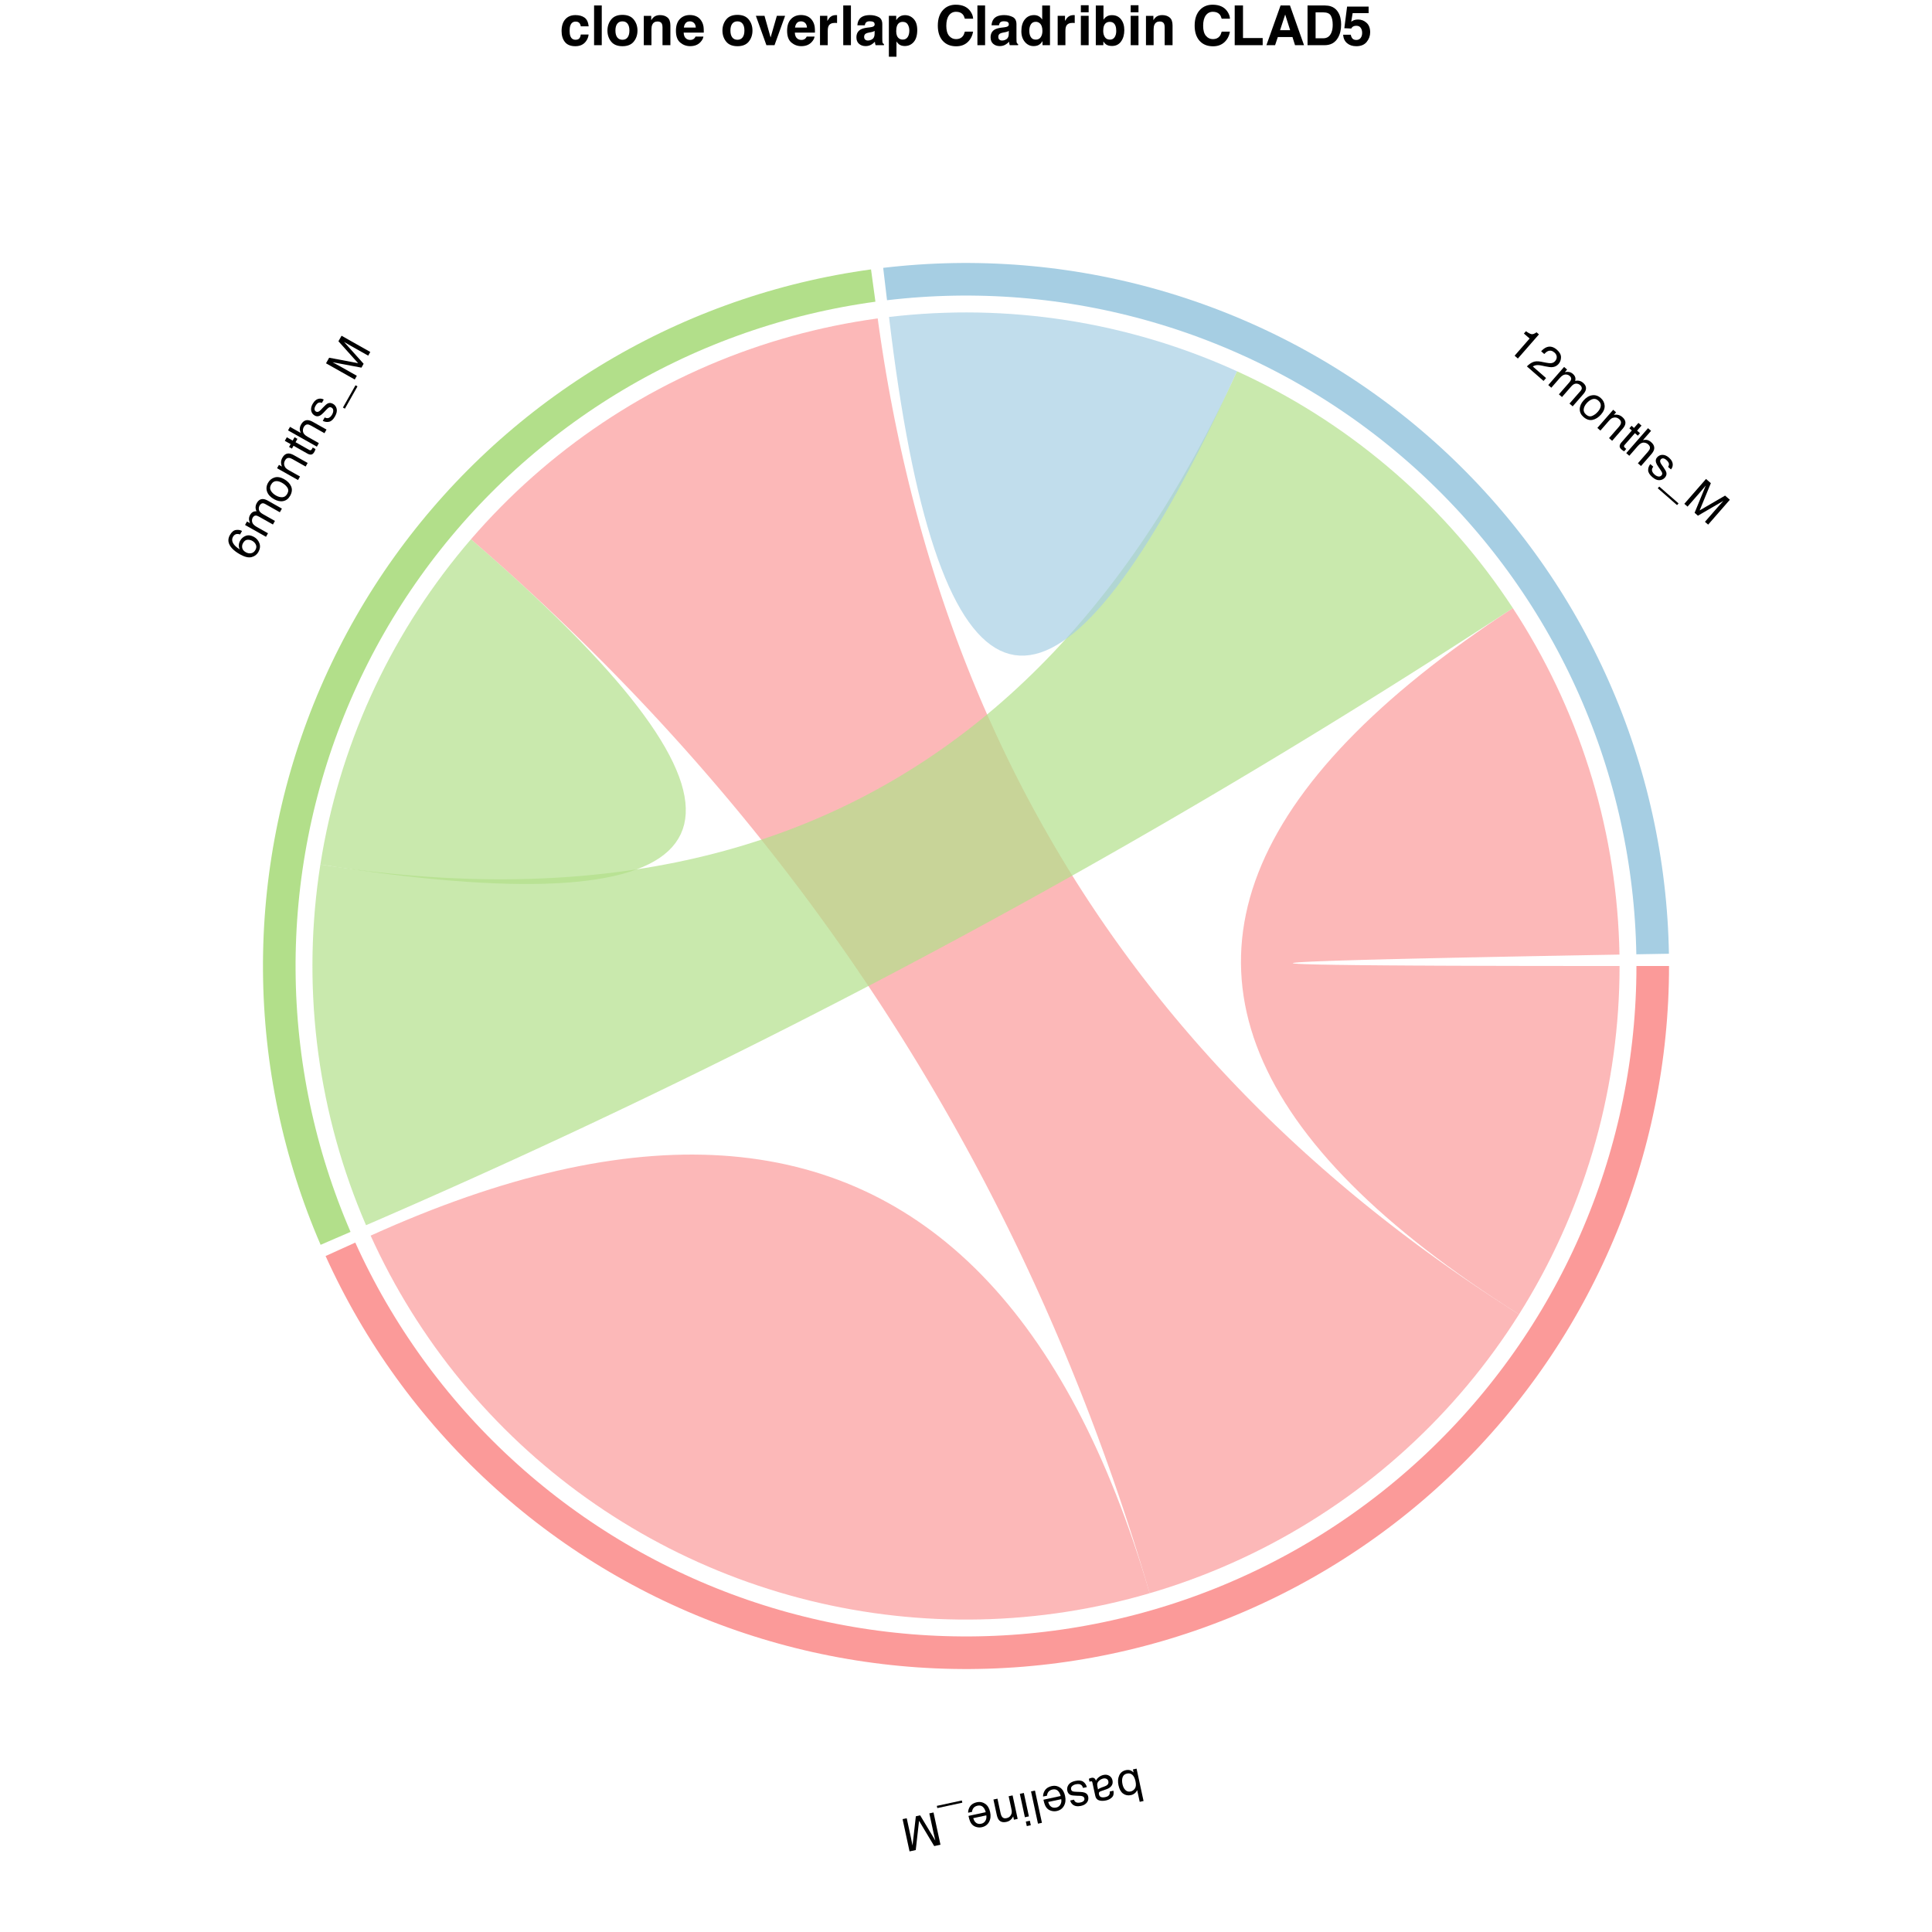 <?xml version="1.0" encoding="UTF-8"?>
<svg xmlns="http://www.w3.org/2000/svg" xmlns:xlink="http://www.w3.org/1999/xlink" width="504pt" height="504pt" viewBox="0 0 504 504" version="1.1">
<defs>
<g>
<symbol overflow="visible" id="glyph0-0">
<path style="stroke:none;" d="M -0.379 0.082 L 1.438 8.496 L -5.238 9.938 L -7.055 1.523 Z M -5.773 2.352 L -4.414 8.656 L 0.156 7.668 L -1.203 1.363 Z M -5.773 2.352 "/>
</symbol>
<symbol overflow="visible" id="glyph0-1">
<path style="stroke:none;" d="M 1.148 8.59 L 0.145 8.805 L -0.516 5.75 C -0.676 6.094 -0.898 6.375 -1.176 6.598 C -1.457 6.82 -1.781 6.973 -2.145 7.051 C -2.91 7.215 -3.586 7.086 -4.176 6.664 C -4.766 6.242 -5.168 5.52 -5.391 4.496 C -5.598 3.527 -5.539 2.672 -5.207 1.926 C -4.875 1.184 -4.293 0.723 -3.461 0.543 C -2.996 0.441 -2.578 0.469 -2.207 0.625 C -1.988 0.719 -1.738 0.891 -1.457 1.137 L -1.625 0.352 L -0.676 0.145 Z M -3.203 1.441 C -3.758 1.562 -4.129 1.871 -4.309 2.375 C -4.492 2.879 -4.504 3.492 -4.348 4.219 C -4.207 4.863 -3.953 5.367 -3.586 5.73 C -3.219 6.094 -2.762 6.219 -2.227 6.102 C -1.758 6 -1.383 5.738 -1.102 5.316 C -0.824 4.891 -0.773 4.281 -0.945 3.484 C -1.07 2.906 -1.242 2.453 -1.465 2.125 C -1.883 1.508 -2.461 1.281 -3.203 1.441 Z M -3.203 1.441 "/>
</symbol>
<symbol overflow="visible" id="glyph0-2">
<path style="stroke:none;" d="M -1.195 1.965 C -1.258 1.668 -1.418 1.457 -1.672 1.332 C -1.926 1.207 -2.203 1.176 -2.5 1.242 C -2.863 1.32 -3.199 1.48 -3.5 1.723 C -4.012 2.125 -4.203 2.641 -4.062 3.273 L -3.887 4.105 C -3.777 4 -3.629 3.895 -3.441 3.801 C -3.254 3.703 -3.066 3.625 -2.883 3.559 L -2.273 3.344 C -1.91 3.215 -1.648 3.074 -1.484 2.93 C -1.207 2.68 -1.109 2.359 -1.195 1.965 Z M -3.242 4.59 C -3.473 4.672 -3.609 4.805 -3.652 4.992 C -3.68 5.094 -3.672 5.23 -3.637 5.402 C -3.559 5.754 -3.379 5.98 -3.094 6.086 C -2.809 6.188 -2.438 6.191 -1.969 6.09 C -1.43 5.973 -1.082 5.746 -0.918 5.406 C -0.828 5.219 -0.797 4.965 -0.828 4.637 L 0.137 4.43 C 0.281 5.191 0.148 5.77 -0.262 6.168 C -0.668 6.566 -1.184 6.832 -1.805 6.965 C -2.527 7.121 -3.141 7.109 -3.652 6.934 C -4.16 6.754 -4.473 6.375 -4.598 5.793 L -5.363 2.262 C -5.387 2.152 -5.426 2.074 -5.484 2.016 C -5.543 1.961 -5.641 1.949 -5.781 1.98 C -5.828 1.988 -5.879 2.004 -5.934 2.023 C -5.992 2.039 -6.051 2.062 -6.113 2.086 L -6.277 1.324 C -6.129 1.246 -6.012 1.191 -5.93 1.16 C -5.848 1.129 -5.734 1.102 -5.59 1.07 C -5.234 0.992 -4.949 1.062 -4.734 1.281 C -4.621 1.395 -4.523 1.57 -4.434 1.809 C -4.285 1.488 -4.035 1.184 -3.684 0.898 C -3.336 0.609 -2.922 0.414 -2.449 0.312 C -1.879 0.191 -1.379 0.262 -0.945 0.531 C -0.508 0.797 -0.234 1.191 -0.121 1.711 C 0 2.281 -0.082 2.758 -0.371 3.148 C -0.656 3.539 -1.082 3.832 -1.641 4.027 Z M -3.242 4.59 "/>
</symbol>
<symbol overflow="visible" id="glyph0-3">
<path style="stroke:none;" d="M -0.953 2.219 C -1.059 1.883 -1.199 1.637 -1.383 1.484 C -1.715 1.207 -2.199 1.141 -2.84 1.277 C -3.223 1.359 -3.539 1.516 -3.797 1.746 C -4.051 1.973 -4.141 2.262 -4.062 2.609 C -4.008 2.875 -3.848 3.047 -3.586 3.137 C -3.418 3.188 -3.102 3.223 -2.641 3.238 L -1.777 3.266 C -1.227 3.285 -0.809 3.344 -0.527 3.453 C -0.023 3.637 0.281 3.973 0.387 4.465 C 0.512 5.047 0.406 5.562 0.066 6.012 C -0.273 6.461 -0.797 6.762 -1.504 6.914 C -2.43 7.113 -3.152 6.984 -3.68 6.531 C -4.008 6.242 -4.215 5.898 -4.293 5.5 L -3.316 5.289 C -3.246 5.52 -3.121 5.715 -2.934 5.871 C -2.641 6.094 -2.199 6.141 -1.613 6.012 C -1.227 5.93 -0.945 5.793 -0.777 5.598 C -0.609 5.406 -0.551 5.188 -0.605 4.945 C -0.664 4.676 -0.84 4.492 -1.141 4.387 C -1.312 4.324 -1.555 4.289 -1.867 4.281 L -2.586 4.262 C -3.367 4.242 -3.898 4.176 -4.188 4.062 C -4.645 3.887 -4.938 3.516 -5.059 2.949 C -5.176 2.402 -5.07 1.887 -4.742 1.402 C -4.414 0.914 -3.824 0.578 -2.977 0.398 C -2.066 0.199 -1.375 0.27 -0.906 0.602 C -0.438 0.934 -0.121 1.402 0.039 2.008 Z M -0.953 2.219 "/>
</symbol>
<symbol overflow="visible" id="glyph0-4">
<path style="stroke:none;" d="M -1.957 6.984 C -2.391 7.078 -2.836 7.07 -3.289 6.953 C -3.742 6.836 -4.109 6.641 -4.395 6.363 C -4.668 6.098 -4.883 5.766 -5.039 5.367 C -5.16 5.098 -5.289 4.656 -5.422 4.035 L -0.926 3.066 C -1.078 2.449 -1.336 1.98 -1.691 1.664 C -2.047 1.348 -2.512 1.25 -3.09 1.375 C -3.629 1.492 -4.02 1.762 -4.266 2.184 C -4.402 2.43 -4.48 2.699 -4.5 2.984 L -5.512 3.203 C -5.535 2.973 -5.5 2.703 -5.41 2.395 C -5.316 2.086 -5.199 1.82 -5.047 1.605 C -4.801 1.23 -4.457 0.941 -4.02 0.734 C -3.785 0.621 -3.512 0.531 -3.195 0.461 C -2.434 0.297 -1.727 0.438 -1.074 0.875 C -0.426 1.316 0.008 2.039 0.223 3.039 C 0.438 4.023 0.344 4.883 -0.059 5.613 C -0.461 6.344 -1.094 6.801 -1.957 6.984 Z M -4.188 4.625 C -4.047 5.062 -3.875 5.398 -3.664 5.633 C -3.273 6.07 -2.75 6.215 -2.086 6.074 C -1.613 5.973 -1.254 5.715 -1.008 5.305 C -0.762 4.895 -0.684 4.422 -0.777 3.891 Z M -4.188 4.625 "/>
</symbol>
<symbol overflow="visible" id="glyph0-5">
<path style="stroke:none;" d="M 1.031 8.582 L 0 8.805 L -1.816 0.391 L -0.785 0.168 Z M 1.031 8.582 "/>
</symbol>
<symbol overflow="visible" id="glyph0-6">
<path style="stroke:none;" d="M 0.562 6.27 L -0.484 6.496 L -1.805 0.391 L -0.758 0.164 Z M 1.059 8.578 L 0.012 8.805 L -0.238 7.633 L 0.809 7.41 Z M 1.059 8.578 "/>
</symbol>
<symbol overflow="visible" id="glyph0-7">
<path style="stroke:none;" d="M 0.566 6.297 L -0.41 6.508 L -0.598 5.637 C -0.812 6.059 -1.062 6.383 -1.355 6.609 C -1.645 6.836 -1.988 6.992 -2.387 7.078 C -3.258 7.266 -3.91 7.09 -4.348 6.551 C -4.586 6.254 -4.773 5.797 -4.906 5.176 L -5.758 1.242 L -4.707 1.016 L -3.875 4.883 C -3.793 5.258 -3.672 5.547 -3.512 5.75 C -3.246 6.094 -2.871 6.215 -2.391 6.109 C -2.148 6.055 -1.953 5.988 -1.805 5.906 C -1.543 5.762 -1.328 5.539 -1.172 5.238 C -1.043 5 -0.977 4.766 -0.973 4.539 C -0.965 4.312 -1.008 4 -1.094 3.598 L -1.785 0.387 L -0.758 0.164 Z M 0.566 6.297 "/>
</symbol>
<symbol overflow="visible" id="glyph0-8">
<path style="stroke:none;" d="M -0.316 -1.465 L -0.191 -0.887 L -6.715 0.52 L -6.84 -0.059 Z M -0.316 -1.465 "/>
</symbol>
<symbol overflow="visible" id="glyph0-9">
<path style="stroke:none;" d="M 0.953 8.602 L -0.68 8.953 L -4.633 2.359 L -5.496 9.992 L -7.113 10.34 L -8.93 1.926 L -7.848 1.695 L -6.773 6.66 C -6.738 6.832 -6.68 7.117 -6.602 7.516 C -6.523 7.914 -6.438 8.34 -6.336 8.797 L -5.469 1.18 L -4.34 0.938 L -0.391 7.512 L -0.449 7.254 C -0.492 7.047 -0.566 6.734 -0.664 6.316 C -0.766 5.895 -0.84 5.586 -0.883 5.387 L -1.953 0.422 L -0.863 0.188 Z M 0.953 8.602 "/>
</symbol>
<symbol overflow="visible" id="glyph1-0">
<path style="stroke:none;" d="M 0.191 -0.336 L -7.305 -4.566 L -3.949 -10.516 L 3.547 -6.285 Z M 2.078 -5.879 L -3.539 -9.047 L -5.836 -4.977 L -0.219 -1.805 Z M 2.078 -5.879 "/>
</symbol>
<symbol overflow="visible" id="glyph1-1">
<path style="stroke:none;" d="M -5.613 -7.199 C -5.152 -8.016 -4.621 -8.465 -4.016 -8.547 C -3.41 -8.629 -2.883 -8.543 -2.434 -8.289 L -2.945 -7.383 C -3.266 -7.492 -3.543 -7.531 -3.773 -7.504 C -4.203 -7.457 -4.547 -7.207 -4.797 -6.758 C -5.086 -6.242 -5.082 -5.703 -4.777 -5.133 C -4.473 -4.562 -3.891 -4.008 -3.023 -3.477 C -3.215 -3.863 -3.297 -4.258 -3.27 -4.664 C -3.238 -5.031 -3.125 -5.398 -2.922 -5.758 C -2.574 -6.371 -2.078 -6.793 -1.43 -7.031 C -0.781 -7.266 -0.07 -7.164 0.707 -6.727 C 1.371 -6.352 1.836 -5.805 2.105 -5.082 C 2.371 -4.363 2.281 -3.602 1.832 -2.801 C 1.445 -2.117 0.852 -1.676 0.055 -1.469 C -0.746 -1.266 -1.762 -1.512 -2.988 -2.203 C -3.895 -2.715 -4.605 -3.262 -5.113 -3.84 C -6.082 -4.949 -6.25 -6.066 -5.613 -7.199 Z M 1.059 -3.344 C 1.332 -3.828 1.375 -4.281 1.184 -4.703 C 0.996 -5.125 0.68 -5.465 0.238 -5.715 C -0.137 -5.926 -0.555 -6.02 -1.016 -5.996 C -1.473 -5.973 -1.863 -5.676 -2.18 -5.113 C -2.402 -4.719 -2.469 -4.297 -2.375 -3.852 C -2.281 -3.406 -1.969 -3.035 -1.441 -2.738 C -0.98 -2.477 -0.516 -2.395 -0.047 -2.484 C 0.422 -2.578 0.789 -2.863 1.059 -3.344 Z M 1.059 -3.344 "/>
</symbol>
<symbol overflow="visible" id="glyph1-2">
<path style="stroke:none;" d="M -5.086 -3.758 L -4.574 -4.664 L -3.797 -4.227 C -3.941 -4.598 -4.027 -4.906 -4.051 -5.152 C -4.086 -5.57 -3.996 -5.973 -3.781 -6.359 C -3.535 -6.793 -3.23 -7.082 -2.863 -7.227 C -2.656 -7.309 -2.402 -7.344 -2.094 -7.332 C -2.27 -7.699 -2.352 -8.062 -2.34 -8.418 C -2.324 -8.773 -2.219 -9.121 -2.027 -9.465 C -1.613 -10.199 -1.062 -10.551 -0.383 -10.516 C -0.016 -10.496 0.406 -10.352 0.891 -10.082 L 4.531 -8.027 L 3.992 -7.074 L 0.195 -9.215 C -0.168 -9.422 -0.473 -9.469 -0.711 -9.367 C -0.949 -9.262 -1.141 -9.078 -1.289 -8.816 C -1.492 -8.453 -1.547 -8.074 -1.453 -7.68 C -1.359 -7.281 -1.027 -6.926 -0.465 -6.605 L 2.715 -4.812 L 2.188 -3.879 L -1.379 -5.891 C -1.75 -6.102 -2.043 -6.207 -2.266 -6.215 C -2.598 -6.219 -2.875 -6.031 -3.09 -5.652 C -3.285 -5.305 -3.328 -4.914 -3.219 -4.477 C -3.109 -4.043 -2.703 -3.625 -2 -3.227 L 0.898 -1.594 L 0.379 -0.672 Z M -5.086 -3.758 "/>
</symbol>
<symbol overflow="visible" id="glyph1-3">
<path style="stroke:none;" d="M 1.012 -3.176 C 1.355 -3.785 1.359 -4.332 1.027 -4.82 C 0.695 -5.305 0.246 -5.707 -0.32 -6.027 C -0.832 -6.316 -1.293 -6.469 -1.703 -6.484 C -2.352 -6.512 -2.855 -6.207 -3.211 -5.574 C -3.527 -5.012 -3.547 -4.484 -3.262 -3.984 C -2.977 -3.488 -2.531 -3.07 -1.926 -2.727 C -1.344 -2.398 -0.785 -2.254 -0.254 -2.289 C 0.277 -2.324 0.699 -2.621 1.012 -3.176 Z M -4 -6.051 C -3.602 -6.754 -3.031 -7.219 -2.289 -7.441 C -1.543 -7.66 -0.715 -7.516 0.195 -7 C 1.078 -6.504 1.684 -5.879 2.016 -5.125 C 2.352 -4.371 2.262 -3.543 1.754 -2.645 C 1.328 -1.891 0.738 -1.438 -0.02 -1.281 C -0.777 -1.125 -1.586 -1.293 -2.441 -1.777 C -3.359 -2.293 -3.961 -2.941 -4.242 -3.711 C -4.523 -4.484 -4.441 -5.266 -4 -6.051 Z M -4 -6.051 "/>
</symbol>
<symbol overflow="visible" id="glyph1-4">
<path style="stroke:none;" d="M -5.086 -3.758 L -4.594 -4.629 L -3.816 -4.191 C -3.992 -4.633 -4.066 -5.035 -4.043 -5.402 C -4.02 -5.77 -3.906 -6.133 -3.707 -6.484 C -3.27 -7.262 -2.703 -7.633 -2.008 -7.598 C -1.629 -7.582 -1.164 -7.418 -0.613 -7.105 L 2.895 -5.129 L 2.367 -4.195 L -1.078 -6.137 C -1.41 -6.324 -1.707 -6.43 -1.969 -6.445 C -2.398 -6.473 -2.738 -6.273 -2.98 -5.844 C -3.102 -5.629 -3.18 -5.438 -3.215 -5.273 C -3.281 -4.98 -3.258 -4.672 -3.141 -4.355 C -3.047 -4.102 -2.914 -3.895 -2.75 -3.742 C -2.582 -3.586 -2.32 -3.41 -1.965 -3.207 L 0.898 -1.594 L 0.379 -0.672 Z M -5.086 -3.758 "/>
</symbol>
<symbol overflow="visible" id="glyph1-5">
<path style="stroke:none;" d="M -6.508 -4.801 L -5.984 -5.73 L -4.457 -4.871 L -3.965 -5.742 L -3.215 -5.32 L -3.707 -4.445 L -0.141 -2.434 C 0.051 -2.328 0.215 -2.32 0.352 -2.41 C 0.43 -2.461 0.516 -2.57 0.609 -2.738 C 0.633 -2.781 0.66 -2.828 0.688 -2.883 C 0.715 -2.934 0.742 -2.996 0.777 -3.066 L 1.5 -2.66 C 1.473 -2.535 1.43 -2.414 1.379 -2.293 C 1.328 -2.172 1.266 -2.043 1.191 -1.91 C 0.949 -1.48 0.676 -1.254 0.371 -1.223 C 0.066 -1.195 -0.262 -1.277 -0.613 -1.477 L -4.23 -3.52 L -4.648 -2.777 L -5.398 -3.203 L -4.98 -3.941 Z M -6.508 -4.801 "/>
</symbol>
<symbol overflow="visible" id="glyph1-6">
<path style="stroke:none;" d="M -7.141 -4.918 L -6.625 -5.836 L -3.828 -4.258 C -3.98 -4.633 -4.062 -4.938 -4.078 -5.172 C -4.105 -5.578 -3.992 -6.004 -3.742 -6.445 C -3.297 -7.238 -2.715 -7.617 -2 -7.59 C -1.613 -7.57 -1.148 -7.41 -0.613 -7.105 L 2.895 -5.129 L 2.359 -4.184 L -1.082 -6.129 C -1.484 -6.355 -1.809 -6.469 -2.051 -6.473 C -2.445 -6.477 -2.773 -6.246 -3.031 -5.789 C -3.246 -5.406 -3.309 -4.988 -3.223 -4.531 C -3.137 -4.074 -2.727 -3.637 -2 -3.227 L 0.898 -1.594 L 0.379 -0.672 Z M -7.141 -4.918 "/>
</symbol>
<symbol overflow="visible" id="glyph1-7">
<path style="stroke:none;" d="M -1.027 -2.188 C -0.707 -2.043 -0.426 -1.984 -0.191 -2.02 C 0.234 -2.082 0.609 -2.402 0.93 -2.973 C 1.121 -3.312 1.219 -3.656 1.215 -3.996 C 1.215 -4.34 1.059 -4.598 0.75 -4.773 C 0.516 -4.906 0.277 -4.902 0.035 -4.762 C -0.113 -4.672 -0.348 -4.461 -0.668 -4.125 L -1.262 -3.496 C -1.641 -3.098 -1.965 -2.828 -2.23 -2.688 C -2.703 -2.434 -3.156 -2.43 -3.598 -2.676 C -4.113 -2.969 -4.426 -3.391 -4.535 -3.941 C -4.645 -4.496 -4.523 -5.086 -4.168 -5.715 C -3.703 -6.539 -3.129 -6.996 -2.438 -7.09 C -2.004 -7.145 -1.613 -7.066 -1.262 -6.859 L -1.75 -5.992 C -1.969 -6.094 -2.199 -6.129 -2.441 -6.094 C -2.801 -6.02 -3.129 -5.723 -3.422 -5.203 C -3.617 -4.855 -3.699 -4.555 -3.668 -4.301 C -3.637 -4.047 -3.512 -3.859 -3.293 -3.734 C -3.055 -3.602 -2.801 -3.613 -2.523 -3.766 C -2.363 -3.855 -2.176 -4.012 -1.961 -4.242 L -1.469 -4.766 C -0.938 -5.336 -0.531 -5.691 -0.258 -5.828 C 0.18 -6.055 0.648 -6.023 1.152 -5.742 C 1.641 -5.465 1.957 -5.043 2.102 -4.477 C 2.246 -3.906 2.105 -3.246 1.68 -2.488 C 1.223 -1.676 0.711 -1.203 0.152 -1.074 C -0.406 -0.945 -0.969 -1.02 -1.523 -1.305 Z M -1.027 -2.188 "/>
</symbol>
<symbol overflow="visible" id="glyph1-8">
<path style="stroke:none;" d="M 1.305 0.738 L 0.789 0.445 L 4.07 -5.367 L 4.586 -5.074 Z M 1.305 0.738 "/>
</symbol>
<symbol overflow="visible" id="glyph1-9">
<path style="stroke:none;" d="M -7.062 -5 L -6.242 -6.453 L 1.312 -5.031 L -3.82 -10.746 L -3.008 -12.188 L 4.488 -7.957 L 3.945 -6.992 L -0.48 -9.488 C -0.633 -9.574 -0.883 -9.719 -1.234 -9.926 C -1.586 -10.133 -1.961 -10.352 -2.367 -10.578 L 2.75 -4.875 L 2.184 -3.867 L -5.355 -5.281 L -5.125 -5.152 C -4.941 -5.051 -4.66 -4.895 -4.277 -4.691 C -3.898 -4.488 -3.621 -4.336 -3.441 -4.238 L 0.98 -1.738 L 0.434 -0.77 Z M -7.062 -5 "/>
</symbol>
<symbol overflow="visible" id="glyph2-0">
<path style="stroke:none;" d="M 0.293 0.254 L 5.953 -6.23 L 11.098 -1.738 L 5.438 4.746 Z M 5.336 3.227 L 9.578 -1.633 L 6.055 -4.707 L 1.812 0.152 Z M 5.336 3.227 "/>
</symbol>
<symbol overflow="visible" id="glyph2-1">
<path style="stroke:none;" d="M 4.773 -3.723 L 5.305 -4.328 C 5.926 -3.883 6.41 -3.629 6.75 -3.562 C 7.09 -3.496 7.531 -3.656 8.066 -4.047 L 8.695 -3.5 L 3.199 2.793 L 2.352 2.055 L 6.262 -2.422 Z M 4.773 -3.723 "/>
</symbol>
<symbol overflow="visible" id="glyph2-2">
<path style="stroke:none;" d="M 0.281 0.246 C 0.785 -0.273 1.312 -0.648 1.859 -0.879 C 2.406 -1.113 3.109 -1.145 3.965 -0.98 L 5.242 -0.73 C 5.812 -0.617 6.242 -0.574 6.535 -0.598 C 6.988 -0.629 7.352 -0.805 7.629 -1.121 C 7.949 -1.488 8.094 -1.875 8.062 -2.285 C 8.031 -2.695 7.828 -3.059 7.461 -3.379 C 6.918 -3.855 6.359 -3.977 5.793 -3.75 C 5.488 -3.625 5.16 -3.375 4.805 -2.992 L 3.996 -3.699 C 4.484 -4.242 4.98 -4.602 5.477 -4.777 C 6.355 -5.09 7.23 -4.863 8.102 -4.105 C 8.824 -3.473 9.184 -2.816 9.176 -2.133 C 9.168 -1.449 8.957 -0.867 8.535 -0.387 C 8.094 0.117 7.539 0.395 6.871 0.441 C 6.48 0.473 5.891 0.402 5.098 0.234 L 4.203 0.043 C 3.773 -0.051 3.414 -0.098 3.125 -0.098 C 2.605 -0.098 2.172 0.027 1.824 0.27 L 5.277 3.285 L 4.621 4.035 Z M 0.281 0.246 "/>
</symbol>
<symbol overflow="visible" id="glyph2-3">
<path style="stroke:none;" d="M 4.711 -4.219 L 5.496 -3.531 L 4.91 -2.863 C 5.301 -2.93 5.621 -2.949 5.863 -2.922 C 6.281 -2.875 6.66 -2.703 6.992 -2.414 C 7.367 -2.086 7.59 -1.727 7.656 -1.344 C 7.695 -1.125 7.676 -0.863 7.602 -0.566 C 8 -0.664 8.371 -0.672 8.715 -0.586 C 9.062 -0.5 9.383 -0.328 9.68 -0.066 C 10.316 0.488 10.547 1.094 10.375 1.754 C 10.285 2.109 10.055 2.496 9.691 2.914 L 6.945 6.062 L 6.117 5.34 L 8.984 2.055 C 9.258 1.742 9.371 1.457 9.316 1.203 C 9.262 0.945 9.121 0.719 8.895 0.523 C 8.582 0.25 8.223 0.121 7.812 0.133 C 7.406 0.145 6.988 0.395 6.562 0.883 L 4.164 3.633 L 3.355 2.93 L 6.047 -0.156 C 6.328 -0.477 6.492 -0.746 6.547 -0.961 C 6.617 -1.285 6.488 -1.594 6.16 -1.879 C 5.859 -2.141 5.484 -2.266 5.035 -2.246 C 4.586 -2.227 4.098 -1.914 3.566 -1.305 L 1.379 1.203 L 0.582 0.508 Z M 4.711 -4.219 "/>
</symbol>
<symbol overflow="visible" id="glyph2-4">
<path style="stroke:none;" d="M 2.906 1.633 C 3.434 2.094 3.969 2.211 4.512 1.98 C 5.055 1.754 5.539 1.395 5.965 0.906 C 6.352 0.465 6.594 0.047 6.695 -0.355 C 6.852 -0.984 6.656 -1.539 6.109 -2.016 C 5.625 -2.441 5.109 -2.562 4.562 -2.387 C 4.02 -2.207 3.52 -1.855 3.062 -1.332 C 2.621 -0.828 2.367 -0.312 2.293 0.215 C 2.223 0.742 2.426 1.215 2.906 1.633 Z M 6.734 -2.691 C 7.344 -2.16 7.684 -1.508 7.75 -0.734 C 7.816 0.039 7.504 0.82 6.816 1.609 C 6.152 2.371 5.414 2.84 4.609 3.012 C 3.805 3.188 3.012 2.934 2.234 2.254 C 1.582 1.684 1.258 1.016 1.262 0.242 C 1.262 -0.531 1.586 -1.293 2.234 -2.031 C 2.926 -2.828 3.68 -3.285 4.496 -3.402 C 5.309 -3.523 6.055 -3.285 6.734 -2.691 Z M 6.734 -2.691 "/>
</symbol>
<symbol overflow="visible" id="glyph2-5">
<path style="stroke:none;" d="M 4.711 -4.219 L 5.465 -3.559 L 4.879 -2.891 C 5.344 -2.973 5.754 -2.961 6.109 -2.863 C 6.465 -2.766 6.797 -2.586 7.102 -2.316 C 7.773 -1.73 8.023 -1.102 7.848 -0.43 C 7.754 -0.059 7.5 0.363 7.082 0.84 L 4.438 3.871 L 3.629 3.168 L 6.23 0.188 C 6.48 -0.102 6.641 -0.371 6.711 -0.621 C 6.824 -1.039 6.699 -1.41 6.328 -1.734 C 6.141 -1.898 5.969 -2.012 5.812 -2.082 C 5.539 -2.207 5.234 -2.242 4.902 -2.191 C 4.633 -2.152 4.406 -2.066 4.223 -1.934 C 4.035 -1.805 3.809 -1.582 3.539 -1.273 L 1.379 1.203 L 0.582 0.508 Z M 4.711 -4.219 "/>
</symbol>
<symbol overflow="visible" id="glyph2-6">
<path style="stroke:none;" d="M 6.02 -5.398 L 6.824 -4.699 L 5.672 -3.379 L 6.426 -2.719 L 5.859 -2.07 L 5.105 -2.73 L 2.41 0.355 C 2.266 0.52 2.227 0.68 2.289 0.832 C 2.324 0.918 2.414 1.023 2.559 1.152 C 2.598 1.184 2.637 1.219 2.684 1.258 C 2.727 1.293 2.781 1.336 2.848 1.379 L 2.301 2.008 C 2.188 1.953 2.074 1.891 1.965 1.816 C 1.855 1.742 1.746 1.656 1.629 1.555 C 1.258 1.23 1.09 0.918 1.125 0.609 C 1.156 0.305 1.305 0 1.57 -0.301 L 4.301 -3.43 L 3.66 -3.988 L 4.227 -4.641 L 4.867 -4.082 Z M 6.02 -5.398 "/>
</symbol>
<symbol overflow="visible" id="glyph2-7">
<path style="stroke:none;" d="M 6.262 -5.996 L 7.059 -5.305 L 4.945 -2.887 C 5.34 -2.961 5.656 -2.98 5.891 -2.945 C 6.293 -2.891 6.688 -2.695 7.07 -2.359 C 7.754 -1.762 8.012 -1.117 7.836 -0.422 C 7.738 -0.047 7.488 0.375 7.082 0.84 L 4.438 3.871 L 3.621 3.16 L 6.219 0.18 C 6.523 -0.168 6.703 -0.461 6.754 -0.699 C 6.836 -1.086 6.68 -1.449 6.281 -1.797 C 5.953 -2.086 5.555 -2.23 5.09 -2.238 C 4.625 -2.246 4.117 -1.934 3.566 -1.305 L 1.379 1.203 L 0.582 0.508 Z M 6.262 -5.996 "/>
</symbol>
<symbol overflow="visible" id="glyph2-8">
<path style="stroke:none;" d="M 2.352 -0.562 C 2.145 -0.277 2.031 -0.016 2.016 0.219 C 1.992 0.652 2.23 1.082 2.723 1.516 C 3.016 1.77 3.332 1.934 3.668 2 C 4.004 2.066 4.289 1.965 4.52 1.699 C 4.699 1.496 4.742 1.262 4.656 1 C 4.598 0.836 4.438 0.562 4.172 0.184 L 3.68 -0.527 C 3.363 -0.98 3.164 -1.352 3.082 -1.641 C 2.93 -2.152 3.016 -2.602 3.348 -2.98 C 3.738 -3.43 4.215 -3.648 4.781 -3.645 C 5.344 -3.641 5.898 -3.398 6.441 -2.926 C 7.152 -2.305 7.484 -1.645 7.434 -0.953 C 7.402 -0.516 7.246 -0.148 6.973 0.152 L 6.223 -0.5 C 6.367 -0.691 6.445 -0.914 6.461 -1.156 C 6.461 -1.523 6.238 -1.906 5.785 -2.297 C 5.484 -2.559 5.207 -2.703 4.953 -2.723 C 4.699 -2.742 4.488 -2.656 4.324 -2.469 C 4.145 -2.262 4.105 -2.012 4.199 -1.711 C 4.254 -1.535 4.371 -1.316 4.551 -1.059 L 4.965 -0.473 C 5.414 0.164 5.68 0.629 5.762 0.93 C 5.895 1.402 5.77 1.855 5.387 2.293 C 5.02 2.715 4.543 2.938 3.957 2.965 C 3.371 2.992 2.75 2.719 2.098 2.148 C 1.395 1.535 1.035 0.941 1.023 0.367 C 1.008 -0.207 1.195 -0.738 1.586 -1.23 Z M 2.352 -0.562 "/>
</symbol>
<symbol overflow="visible" id="glyph2-9">
<path style="stroke:none;" d="M -0.988 1.129 L -0.598 0.684 L 4.43 5.074 L 4.043 5.52 Z M -0.988 1.129 "/>
</symbol>
<symbol overflow="visible" id="glyph2-10">
<path style="stroke:none;" d="M 6.328 -5.902 L 7.586 -4.805 L 4.66 2.305 L 11.297 -1.562 L 12.543 -0.477 L 6.883 6.008 L 6.047 5.277 L 9.387 1.453 C 9.504 1.32 9.699 1.102 9.973 0.801 C 10.246 0.5 10.535 0.176 10.84 -0.176 L 4.215 3.68 L 3.348 2.922 L 6.258 -4.176 L 6.082 -3.977 C 5.945 -3.816 5.738 -3.57 5.461 -3.238 C 5.184 -2.906 4.98 -2.668 4.848 -2.512 L 1.504 1.312 L 0.668 0.582 Z M 6.328 -5.902 "/>
</symbol>
<symbol overflow="visible" id="glyph3-0">
<path style="stroke:none;" d="M 1.082 0 L 1.082 -10.363 L 9.43 -10.363 L 9.43 0 Z M 8.137 -1.293 L 8.137 -9.07 L 2.375 -9.07 L 2.375 -1.293 Z M 8.137 -1.293 "/>
</symbol>
<symbol overflow="visible" id="glyph3-1">
<path style="stroke:none;" d="M 5.512 -4.914 C 5.473 -5.199 5.379 -5.457 5.223 -5.688 C 5 -5.996 4.648 -6.152 4.176 -6.152 C 3.5 -6.152 3.039 -5.816 2.793 -5.148 C 2.66 -4.793 2.594 -4.316 2.594 -3.727 C 2.594 -3.164 2.66 -2.711 2.793 -2.371 C 3.031 -1.734 3.48 -1.414 4.141 -1.414 C 4.609 -1.414 4.941 -1.539 5.141 -1.793 C 5.336 -2.047 5.457 -2.375 5.5 -2.777 L 7.543 -2.777 C 7.496 -2.168 7.277 -1.59 6.883 -1.047 C 6.254 -0.172 5.324 0.266 4.094 0.266 C 2.859 0.266 1.953 -0.098 1.371 -0.828 C 0.789 -1.559 0.5 -2.512 0.5 -3.676 C 0.5 -4.992 0.82 -6.02 1.461 -6.75 C 2.105 -7.48 2.992 -7.848 4.121 -7.848 C 5.082 -7.848 5.867 -7.633 6.48 -7.199 C 7.09 -6.77 7.453 -6.008 7.566 -4.914 Z M 5.512 -4.914 "/>
</symbol>
<symbol overflow="visible" id="glyph3-2">
<path style="stroke:none;" d="M 2.98 0 L 0.977 0 L 0.977 -10.363 L 2.98 -10.363 Z M 2.98 0 "/>
</symbol>
<symbol overflow="visible" id="glyph3-3">
<path style="stroke:none;" d="M 4.375 -1.414 C 4.961 -1.414 5.41 -1.621 5.723 -2.039 C 6.035 -2.457 6.195 -3.051 6.195 -3.816 C 6.195 -4.586 6.039 -5.18 5.723 -5.594 C 5.41 -6.008 4.961 -6.215 4.375 -6.215 C 3.789 -6.215 3.336 -6.008 3.02 -5.594 C 2.703 -5.18 2.547 -4.586 2.547 -3.816 C 2.547 -3.047 2.703 -2.457 3.02 -2.039 C 3.336 -1.621 3.789 -1.414 4.375 -1.414 Z M 8.297 -3.816 C 8.297 -2.691 7.973 -1.73 7.328 -0.93 C 6.68 -0.133 5.699 0.266 4.379 0.266 C 3.062 0.266 2.082 -0.133 1.434 -0.93 C 0.789 -1.73 0.465 -2.691 0.465 -3.816 C 0.465 -4.922 0.789 -5.883 1.434 -6.695 C 2.082 -7.504 3.062 -7.91 4.379 -7.91 C 5.695 -7.91 6.68 -7.504 7.328 -6.695 C 7.973 -5.883 8.297 -4.926 8.297 -3.816 Z M 8.297 -3.816 "/>
</symbol>
<symbol overflow="visible" id="glyph3-4">
<path style="stroke:none;" d="M 5.184 -7.848 C 5.973 -7.848 6.621 -7.641 7.125 -7.223 C 7.629 -6.809 7.883 -6.121 7.883 -5.16 L 7.883 0 L 5.828 0 L 5.828 -4.66 C 5.828 -5.062 5.773 -5.375 5.668 -5.59 C 5.469 -5.984 5.094 -6.18 4.543 -6.18 C 3.863 -6.18 3.395 -5.891 3.145 -5.316 C 3.012 -5.012 2.945 -4.621 2.945 -4.148 L 2.945 0 L 0.949 0 L 0.949 -7.648 L 2.883 -7.648 L 2.883 -6.531 C 3.141 -6.926 3.383 -7.211 3.613 -7.383 C 4.027 -7.691 4.551 -7.848 5.184 -7.848 Z M 5.184 -7.848 "/>
</symbol>
<symbol overflow="visible" id="glyph3-5">
<path style="stroke:none;" d="M 3.957 -6.215 C 3.492 -6.215 3.133 -6.07 2.879 -5.781 C 2.625 -5.488 2.465 -5.094 2.398 -4.598 L 5.512 -4.598 C 5.48 -5.129 5.32 -5.531 5.031 -5.805 C 4.742 -6.078 4.387 -6.215 3.957 -6.215 Z M 3.957 -7.867 C 4.594 -7.867 5.172 -7.75 5.68 -7.508 C 6.191 -7.27 6.613 -6.895 6.945 -6.379 C 7.246 -5.922 7.441 -5.395 7.531 -4.797 C 7.582 -4.445 7.602 -3.938 7.594 -3.277 L 2.348 -3.277 C 2.375 -2.508 2.617 -1.969 3.074 -1.66 C 3.352 -1.469 3.684 -1.371 4.07 -1.371 C 4.484 -1.371 4.82 -1.488 5.078 -1.723 C 5.219 -1.848 5.34 -2.023 5.449 -2.25 L 7.496 -2.25 C 7.445 -1.797 7.207 -1.332 6.785 -0.863 C 6.129 -0.117 5.211 0.254 4.027 0.254 C 3.055 0.254 2.195 -0.062 1.449 -0.688 C 0.703 -1.316 0.332 -2.34 0.332 -3.754 C 0.332 -5.082 0.668 -6.098 1.34 -6.805 C 2.012 -7.512 2.887 -7.867 3.957 -7.867 Z M 3.957 -7.867 "/>
</symbol>
<symbol overflow="visible" id="glyph3-6">
<g>
</g>
</symbol>
<symbol overflow="visible" id="glyph3-7">
<path style="stroke:none;" d="M 5.66 -7.664 L 7.812 -7.664 L 5.047 0 L 2.934 0 L 0.184 -7.664 L 2.434 -7.664 L 4.027 -2.012 Z M 5.66 -7.664 "/>
</symbol>
<symbol overflow="visible" id="glyph3-8">
<path style="stroke:none;" d="M 5.098 -7.848 C 5.137 -7.848 5.168 -7.844 5.191 -7.844 C 5.219 -7.84 5.277 -7.836 5.363 -7.832 L 5.363 -5.781 C 5.238 -5.793 5.125 -5.805 5.027 -5.809 C 4.93 -5.812 4.848 -5.816 4.789 -5.816 C 3.98 -5.816 3.441 -5.551 3.164 -5.027 C 3.008 -4.73 2.934 -4.277 2.934 -3.664 L 2.934 0 L 0.914 0 L 0.914 -7.664 L 2.828 -7.664 L 2.828 -6.328 C 3.137 -6.84 3.406 -7.188 3.637 -7.375 C 4.012 -7.688 4.496 -7.848 5.098 -7.848 Z M 5.098 -7.848 "/>
</symbol>
<symbol overflow="visible" id="glyph3-9">
<path style="stroke:none;" d="M 5.16 -3.727 C 5.035 -3.648 4.906 -3.582 4.777 -3.531 C 4.648 -3.484 4.473 -3.438 4.246 -3.395 L 3.797 -3.312 C 3.375 -3.238 3.074 -3.145 2.891 -3.039 C 2.582 -2.855 2.426 -2.57 2.426 -2.188 C 2.426 -1.844 2.52 -1.598 2.711 -1.445 C 2.902 -1.293 3.133 -1.215 3.402 -1.215 C 3.836 -1.215 4.23 -1.344 4.594 -1.598 C 4.957 -1.852 5.148 -2.312 5.16 -2.98 Z M 3.945 -4.66 C 4.316 -4.707 4.578 -4.766 4.738 -4.836 C 5.023 -4.957 5.168 -5.148 5.168 -5.406 C 5.168 -5.719 5.059 -5.938 4.84 -6.059 C 4.621 -6.176 4.305 -6.238 3.883 -6.238 C 3.41 -6.238 3.074 -6.121 2.875 -5.887 C 2.734 -5.711 2.641 -5.477 2.594 -5.184 L 0.66 -5.184 C 0.703 -5.852 0.891 -6.402 1.223 -6.836 C 1.754 -7.508 2.664 -7.848 3.953 -7.848 C 4.789 -7.848 5.535 -7.68 6.188 -7.348 C 6.84 -7.016 7.164 -6.387 7.164 -5.465 L 7.164 -1.949 C 7.164 -1.703 7.168 -1.41 7.18 -1.062 C 7.191 -0.801 7.234 -0.621 7.297 -0.527 C 7.363 -0.434 7.461 -0.355 7.594 -0.297 L 7.594 0 L 5.414 0 C 5.352 -0.156 5.312 -0.301 5.289 -0.438 C 5.266 -0.574 5.246 -0.727 5.23 -0.898 C 4.953 -0.598 4.637 -0.344 4.273 -0.133 C 3.844 0.113 3.355 0.238 2.812 0.238 C 2.117 0.238 1.547 0.039 1.094 -0.355 C 0.641 -0.75 0.414 -1.312 0.414 -2.039 C 0.414 -2.98 0.777 -3.664 1.504 -4.086 C 1.902 -4.316 2.488 -4.48 3.262 -4.578 Z M 3.945 -4.66 "/>
</symbol>
<symbol overflow="visible" id="glyph3-10">
<path style="stroke:none;" d="M 6.215 -3.832 C 6.215 -4.422 6.082 -4.945 5.812 -5.398 C 5.543 -5.855 5.105 -6.082 4.5 -6.082 C 3.773 -6.082 3.273 -5.738 3.004 -5.047 C 2.863 -4.684 2.793 -4.219 2.793 -3.656 C 2.793 -2.766 3.027 -2.141 3.5 -1.777 C 3.781 -1.566 4.117 -1.461 4.5 -1.461 C 5.059 -1.461 5.484 -1.68 5.777 -2.109 C 6.07 -2.539 6.215 -3.113 6.215 -3.832 Z M 5.078 -7.832 C 5.973 -7.832 6.73 -7.504 7.352 -6.84 C 7.973 -6.18 8.281 -5.211 8.281 -3.93 C 8.281 -2.582 7.98 -1.551 7.371 -0.844 C 6.766 -0.137 5.984 0.219 5.027 0.219 C 4.418 0.219 3.91 0.066 3.508 -0.238 C 3.289 -0.406 3.074 -0.652 2.863 -0.977 L 2.863 3.016 L 0.879 3.016 L 0.879 -7.664 L 2.797 -7.664 L 2.797 -6.531 C 3.012 -6.863 3.242 -7.129 3.488 -7.32 C 3.934 -7.66 4.461 -7.832 5.078 -7.832 Z M 5.078 -7.832 "/>
</symbol>
<symbol overflow="visible" id="glyph3-11">
<path style="stroke:none;" d="M 0.648 -5.098 C 0.648 -6.906 1.133 -8.301 2.102 -9.281 C 2.945 -10.133 4.02 -10.559 5.324 -10.559 C 7.066 -10.559 8.34 -9.988 9.148 -8.844 C 9.594 -8.203 9.832 -7.559 9.863 -6.91 L 7.699 -6.91 C 7.559 -7.406 7.379 -7.785 7.156 -8.035 C 6.762 -8.484 6.18 -8.711 5.406 -8.711 C 4.621 -8.711 4 -8.395 3.543 -7.758 C 3.09 -7.125 2.863 -6.227 2.863 -5.062 C 2.863 -3.898 3.102 -3.027 3.582 -2.449 C 4.062 -1.871 4.672 -1.582 5.414 -1.582 C 6.172 -1.582 6.754 -1.832 7.152 -2.328 C 7.371 -2.594 7.555 -2.996 7.699 -3.531 L 9.844 -3.531 C 9.656 -2.402 9.176 -1.48 8.406 -0.773 C 7.633 -0.066 6.648 0.289 5.441 0.289 C 3.953 0.289 2.781 -0.191 1.926 -1.145 C 1.074 -2.105 0.648 -3.426 0.648 -5.098 Z M 0.648 -5.098 "/>
</symbol>
<symbol overflow="visible" id="glyph3-12">
<path style="stroke:none;" d="M 3.762 -7.848 C 4.227 -7.848 4.637 -7.746 5 -7.539 C 5.359 -7.336 5.652 -7.055 5.879 -6.695 L 5.879 -10.348 L 7.91 -10.348 L 7.91 0 L 5.961 0 L 5.961 -1.062 C 5.676 -0.605 5.352 -0.277 4.984 -0.07 C 4.621 0.137 4.164 0.238 3.621 0.238 C 2.727 0.238 1.973 -0.121 1.359 -0.848 C 0.75 -1.57 0.441 -2.5 0.441 -3.637 C 0.441 -4.941 0.742 -5.973 1.348 -6.723 C 1.949 -7.473 2.754 -7.848 3.762 -7.848 Z M 4.199 -1.449 C 4.766 -1.449 5.195 -1.66 5.492 -2.082 C 5.785 -2.504 5.934 -3.051 5.934 -3.719 C 5.934 -4.656 5.699 -5.328 5.223 -5.73 C 4.934 -5.973 4.598 -6.098 4.211 -6.098 C 3.625 -6.098 3.195 -5.875 2.922 -5.43 C 2.648 -4.988 2.512 -4.438 2.512 -3.781 C 2.512 -3.074 2.648 -2.508 2.93 -2.086 C 3.207 -1.66 3.629 -1.449 4.199 -1.449 Z M 4.199 -1.449 "/>
</symbol>
<symbol overflow="visible" id="glyph3-13">
<path style="stroke:none;" d="M 2.996 -8.578 L 0.965 -8.578 L 0.965 -10.426 L 2.996 -10.426 Z M 0.965 -7.664 L 2.996 -7.664 L 2.996 0 L 0.965 0 Z M 0.965 -7.664 "/>
</symbol>
<symbol overflow="visible" id="glyph3-14">
<path style="stroke:none;" d="M 5.078 -7.832 C 6.086 -7.832 6.871 -7.469 7.441 -6.742 C 8.012 -6.016 8.297 -5.078 8.297 -3.93 C 8.297 -2.738 8.016 -1.754 7.453 -0.969 C 6.891 -0.188 6.105 0.203 5.098 0.203 C 4.465 0.203 3.957 0.078 3.57 -0.176 C 3.34 -0.324 3.094 -0.59 2.828 -0.965 L 2.828 0 L 0.863 0 L 0.863 -10.348 L 2.863 -10.348 L 2.863 -6.664 C 3.117 -7.02 3.395 -7.293 3.699 -7.48 C 4.059 -7.715 4.52 -7.832 5.078 -7.832 Z M 4.562 -1.449 C 5.078 -1.449 5.48 -1.656 5.766 -2.074 C 6.051 -2.492 6.195 -3.039 6.195 -3.719 C 6.195 -4.262 6.125 -4.715 5.984 -5.07 C 5.715 -5.746 5.223 -6.082 4.508 -6.082 C 3.781 -6.082 3.281 -5.75 3.008 -5.09 C 2.867 -4.738 2.797 -4.285 2.797 -3.727 C 2.797 -3.07 2.945 -2.527 3.234 -2.094 C 3.523 -1.664 3.969 -1.449 4.562 -1.449 Z M 4.562 -1.449 "/>
</symbol>
<symbol overflow="visible" id="glyph3-15">
<path style="stroke:none;" d="M 1.098 -10.363 L 3.262 -10.363 L 3.262 -1.863 L 8.395 -1.863 L 8.395 0 L 1.098 0 Z M 1.098 -10.363 "/>
</symbol>
<symbol overflow="visible" id="glyph3-16">
<path style="stroke:none;" d="M 3.93 -3.918 L 6.559 -3.918 L 5.266 -7.996 Z M 4.062 -10.363 L 6.512 -10.363 L 10.18 0 L 7.832 0 L 7.164 -2.129 L 3.348 -2.129 L 2.629 0 L 0.367 0 Z M 4.062 -10.363 "/>
</symbol>
<symbol overflow="visible" id="glyph3-17">
<path style="stroke:none;" d="M 3.199 -8.562 L 3.199 -1.801 L 5.195 -1.801 C 6.219 -1.801 6.93 -2.305 7.332 -3.312 C 7.555 -3.863 7.664 -4.523 7.664 -5.289 C 7.664 -6.344 7.5 -7.152 7.168 -7.715 C 6.836 -8.281 6.18 -8.562 5.195 -8.562 Z M 5.562 -10.363 C 6.203 -10.355 6.738 -10.277 7.164 -10.137 C 7.891 -9.898 8.48 -9.461 8.93 -8.824 C 9.289 -8.309 9.535 -7.75 9.668 -7.152 C 9.801 -6.551 9.863 -5.98 9.863 -5.434 C 9.863 -4.055 9.59 -2.891 9.035 -1.934 C 8.285 -0.645 7.129 0 5.562 0 L 1.098 0 L 1.098 -10.363 Z M 5.562 -10.363 "/>
</symbol>
<symbol overflow="visible" id="glyph3-18">
<path style="stroke:none;" d="M 2.375 -2.727 C 2.457 -2.293 2.609 -1.957 2.832 -1.719 C 3.059 -1.48 3.387 -1.363 3.816 -1.363 C 4.312 -1.363 4.691 -1.539 4.953 -1.887 C 5.215 -2.238 5.344 -2.676 5.344 -3.207 C 5.344 -3.727 5.223 -4.164 4.977 -4.523 C 4.734 -4.883 4.355 -5.062 3.84 -5.062 C 3.594 -5.062 3.383 -5.031 3.207 -4.973 C 2.891 -4.859 2.656 -4.648 2.496 -4.344 L 0.695 -4.43 L 1.414 -10.062 L 7.031 -10.062 L 7.031 -8.359 L 2.863 -8.359 L 2.496 -6.133 C 2.805 -6.332 3.047 -6.465 3.219 -6.531 C 3.512 -6.641 3.863 -6.695 4.281 -6.695 C 5.125 -6.695 5.863 -6.41 6.488 -5.844 C 7.117 -5.277 7.434 -4.449 7.434 -3.367 C 7.434 -2.426 7.129 -1.586 6.523 -0.844 C 5.918 -0.102 5.016 0.266 3.812 0.266 C 2.84 0.266 2.043 0.008 1.422 -0.512 C 0.797 -1.031 0.449 -1.773 0.379 -2.727 Z M 2.375 -2.727 "/>
</symbol>
</g>
</defs>
<g id="surface978">
<rect x="0" y="0" width="504" height="504" style="fill:rgb(100%,100%,100%);fill-opacity:1;stroke:none;"/>
<path style=" stroke:none;fill-rule:nonzero;fill:rgb(98.431%,60.392%,60%);fill-opacity:1;" d="M 426.895 252 L 435.398 252 L 435.387 254.297 L 435.344 256.59 L 435.27 258.887 L 435.172 261.18 L 435.039 263.473 L 434.883 265.762 L 434.695 268.051 L 434.48 270.336 L 434.238 272.617 L 433.965 274.898 L 433.664 277.172 L 433.336 279.445 L 432.977 281.715 L 432.59 283.977 L 432.176 286.234 L 431.734 288.488 L 431.262 290.734 L 430.766 292.977 L 430.238 295.211 L 429.684 297.438 L 429.102 299.656 L 428.488 301.871 L 427.852 304.074 L 427.188 306.273 L 426.492 308.461 L 425.773 310.641 L 425.023 312.812 L 424.25 314.973 L 423.449 317.125 L 422.621 319.266 L 421.766 321.395 L 420.883 323.516 L 419.973 325.625 L 419.039 327.719 L 418.078 329.805 L 417.09 331.879 L 416.078 333.938 L 415.039 335.984 L 413.977 338.02 L 412.887 340.039 L 411.773 342.047 L 410.633 344.039 L 409.469 346.02 L 408.277 347.984 L 407.066 349.93 L 405.828 351.863 L 404.566 353.781 L 403.277 355.684 L 401.969 357.57 L 400.637 359.438 L 399.277 361.289 L 397.898 363.125 L 396.496 364.941 L 395.07 366.742 L 393.625 368.523 L 392.156 370.289 L 390.664 372.035 L 389.148 373.762 L 387.613 375.469 L 386.059 377.156 L 384.48 378.824 L 382.883 380.473 L 381.266 382.102 L 379.625 383.707 L 377.969 385.297 L 376.289 386.859 L 374.594 388.406 L 372.875 389.93 L 371.141 391.434 L 369.383 392.914 L 367.613 394.371 L 365.82 395.809 L 364.012 397.223 L 362.184 398.613 L 360.34 399.98 L 358.48 401.324 L 356.602 402.645 L 354.707 403.941 L 352.797 405.215 L 350.871 406.465 L 348.934 407.691 L 346.977 408.891 L 345.004 410.07 L 343.02 411.223 L 341.02 412.348 L 339.004 413.449 L 336.977 414.527 L 334.934 415.578 L 332.883 416.602 L 330.812 417.602 L 328.734 418.574 L 326.645 419.523 L 324.543 420.445 L 322.426 421.34 L 320.301 422.207 L 318.164 423.047 L 316.02 423.863 L 313.863 424.652 L 311.699 425.414 L 309.523 426.145 L 307.336 426.852 L 305.145 427.531 L 302.945 428.184 L 300.734 428.805 L 298.516 429.402 L 296.293 429.973 L 294.062 430.512 L 291.824 431.023 L 289.578 431.508 L 287.328 431.965 L 285.074 432.395 L 282.812 432.793 L 280.547 433.164 L 278.277 433.508 L 276.004 433.824 L 273.727 434.109 L 271.445 434.367 L 269.16 434.594 L 266.875 434.797 L 264.586 434.969 L 262.293 435.109 L 260 435.227 L 257.707 435.312 L 255.41 435.367 L 253.117 435.398 L 250.82 435.395 L 248.523 435.367 L 246.23 435.309 L 243.938 435.223 L 241.645 435.105 L 239.352 434.965 L 237.062 434.789 L 234.777 434.59 L 232.492 434.359 L 230.211 434.102 L 227.934 433.812 L 225.66 433.5 L 223.387 433.156 L 221.125 432.781 L 218.863 432.383 L 216.609 431.953 L 214.359 431.496 L 212.113 431.012 L 209.875 430.496 L 207.645 429.957 L 205.422 429.387 L 203.203 428.789 L 200.996 428.164 L 198.793 427.512 L 196.602 426.832 L 194.418 426.125 L 192.242 425.391 L 190.078 424.629 L 187.922 423.84 L 185.773 423.027 L 183.641 422.184 L 181.516 421.312 L 179.398 420.418 L 177.297 419.496 L 175.207 418.547 L 173.129 417.574 L 171.062 416.574 L 169.008 415.547 L 166.969 414.496 L 164.941 413.418 L 162.926 412.316 L 160.926 411.188 L 158.941 410.035 L 156.969 408.859 L 155.016 407.656 L 153.074 406.43 L 151.148 405.18 L 149.238 403.906 L 147.344 402.609 L 145.469 401.285 L 143.609 399.941 L 141.766 398.574 L 139.938 397.184 L 138.129 395.77 L 136.34 394.332 L 134.566 392.871 L 132.812 391.391 L 131.078 389.887 L 129.359 388.363 L 127.664 386.816 L 125.984 385.25 L 124.328 383.664 L 122.688 382.055 L 121.07 380.426 L 119.473 378.777 L 117.898 377.109 L 116.344 375.418 L 114.809 373.711 L 113.293 371.984 L 111.805 370.238 L 110.336 368.477 L 108.887 366.691 L 107.465 364.895 L 106.062 363.074 L 104.684 361.238 L 103.328 359.387 L 101.996 357.516 L 100.684 355.633 L 99.398 353.73 L 98.137 351.812 L 96.902 349.879 L 95.688 347.93 L 94.5 345.965 L 93.336 343.984 L 92.195 341.992 L 91.082 339.984 L 89.996 337.965 L 88.93 335.93 L 87.895 333.883 L 86.883 331.82 L 85.895 329.746 L 84.934 327.66 L 86.871 326.785 L 88.809 325.906 L 90.746 325.031 L 92.68 324.152 L 93.598 326.141 L 94.539 328.121 L 95.504 330.086 L 96.492 332.035 L 97.508 333.977 L 98.543 335.906 L 99.605 337.82 L 100.691 339.719 L 101.805 341.605 L 102.938 343.48 L 104.094 345.34 L 105.273 347.184 L 106.477 349.012 L 107.703 350.824 L 108.949 352.625 L 110.219 354.406 L 111.512 356.176 L 112.828 357.926 L 114.164 359.656 L 115.523 361.375 L 116.902 363.074 L 118.305 364.758 L 119.727 366.422 L 121.168 368.07 L 122.633 369.695 L 124.117 371.309 L 125.617 372.898 L 127.141 374.473 L 128.684 376.023 L 130.246 377.559 L 131.828 379.074 L 133.43 380.566 L 135.047 382.039 L 136.684 383.496 L 138.34 384.93 L 140.012 386.34 L 141.703 387.73 L 143.41 389.102 L 145.133 390.449 L 146.875 391.777 L 148.633 393.082 L 150.406 394.363 L 152.199 395.625 L 154.004 396.863 L 155.824 398.078 L 157.66 399.27 L 159.512 400.441 L 161.375 401.586 L 163.258 402.707 L 165.148 403.809 L 167.055 404.883 L 168.977 405.934 L 170.91 406.961 L 172.855 407.965 L 174.816 408.941 L 176.785 409.898 L 178.77 410.824 L 180.762 411.73 L 182.766 412.609 L 184.781 413.465 L 186.809 414.293 L 188.844 415.094 L 190.891 415.875 L 192.949 416.625 L 195.012 417.352 L 197.086 418.051 L 199.172 418.727 L 201.262 419.375 L 203.359 419.996 L 205.469 420.594 L 207.582 421.16 L 209.703 421.703 L 211.828 422.219 L 213.965 422.711 L 216.102 423.172 L 218.25 423.609 L 220.398 424.016 L 222.555 424.398 L 224.715 424.754 L 226.879 425.082 L 229.047 425.383 L 231.219 425.656 L 233.395 425.902 L 235.574 426.121 L 237.754 426.316 L 239.938 426.48 L 242.121 426.617 L 244.309 426.727 L 246.496 426.809 L 248.688 426.863 L 250.875 426.891 L 253.062 426.895 L 255.254 426.867 L 257.441 426.812 L 259.629 426.73 L 261.816 426.621 L 264 426.484 L 266.184 426.32 L 268.367 426.129 L 270.543 425.91 L 272.719 425.664 L 274.891 425.391 L 277.059 425.09 L 279.223 424.766 L 281.387 424.41 L 283.539 424.027 L 285.691 423.621 L 287.836 423.184 L 289.977 422.723 L 292.109 422.234 L 294.238 421.719 L 296.359 421.176 L 298.473 420.609 L 300.582 420.012 L 302.68 419.391 L 304.773 418.746 L 306.855 418.07 L 308.93 417.371 L 310.996 416.645 L 313.051 415.895 L 315.098 415.117 L 317.137 414.316 L 319.16 413.488 L 321.176 412.633 L 323.184 411.754 L 325.176 410.852 L 327.16 409.922 L 329.129 408.969 L 331.09 407.992 L 333.035 406.988 L 334.969 405.965 L 336.891 404.914 L 338.797 403.84 L 340.691 402.738 L 342.57 401.617 L 344.438 400.473 L 346.289 399.305 L 348.125 398.113 L 349.945 396.898 L 351.754 395.66 L 353.543 394.398 L 355.316 393.117 L 357.074 391.812 L 358.816 390.488 L 360.543 389.141 L 362.25 387.77 L 363.941 386.379 L 365.613 384.969 L 367.27 383.535 L 368.906 382.082 L 370.527 380.609 L 372.129 379.113 L 373.711 377.602 L 375.273 376.066 L 376.816 374.516 L 378.34 372.941 L 379.844 371.352 L 381.328 369.742 L 382.789 368.113 L 384.234 366.469 L 385.656 364.805 L 387.059 363.121 L 388.438 361.422 L 389.797 359.707 L 391.133 357.973 L 392.449 356.223 L 393.742 354.457 L 395.016 352.676 L 396.266 350.875 L 397.492 349.062 L 398.695 347.234 L 399.875 345.391 L 401.031 343.531 L 402.168 341.66 L 403.277 339.773 L 404.363 337.871 L 405.426 335.957 L 406.465 334.031 L 407.48 332.09 L 408.469 330.141 L 409.438 328.176 L 410.379 326.199 L 411.293 324.211 L 412.184 322.211 L 413.051 320.199 L 413.891 318.176 L 414.707 316.145 L 415.5 314.105 L 416.262 312.055 L 417 309.992 L 417.715 307.922 L 418.402 305.844 L 419.062 303.758 L 419.699 301.66 L 420.305 299.559 L 420.887 297.449 L 421.445 295.328 L 421.973 293.207 L 422.477 291.074 L 422.949 288.938 L 423.398 286.797 L 423.82 284.648 L 424.219 282.492 L 424.586 280.336 L 424.926 278.172 L 425.242 276.008 L 425.527 273.836 L 425.789 271.66 L 426.02 269.484 L 426.227 267.305 L 426.402 265.125 L 426.555 262.938 L 426.676 260.754 L 426.773 258.566 L 426.84 256.379 L 426.883 254.188 Z M 426.895 252 "/>
<path style=" stroke:none;fill-rule:nonzero;fill:rgb(69.804%,87.451%,54.118%);fill-opacity:1;" d="M 91.445 321.363 L 89.496 322.207 L 87.543 323.047 L 85.59 323.891 L 83.641 324.734 L 82.742 322.617 L 81.867 320.492 L 81.023 318.352 L 80.203 316.203 L 79.414 314.043 L 78.648 311.875 L 77.914 309.699 L 77.203 307.512 L 76.52 305.312 L 75.867 303.109 L 75.238 300.898 L 74.641 298.676 L 74.066 296.449 L 73.523 294.215 L 73.008 291.977 L 72.523 289.727 L 72.062 287.473 L 71.633 285.215 L 71.23 282.953 L 70.855 280.684 L 70.512 278.41 L 70.195 276.133 L 69.906 273.852 L 69.648 271.566 L 69.414 269.277 L 69.215 266.988 L 69.039 264.695 L 68.895 262.398 L 68.777 260.102 L 68.691 257.805 L 68.633 255.508 L 68.605 253.207 L 68.602 250.906 L 68.633 248.609 L 68.688 246.309 L 68.773 244.012 L 68.887 241.715 L 69.031 239.422 L 69.203 237.129 L 69.406 234.836 L 69.633 232.551 L 69.891 230.266 L 70.18 227.984 L 70.496 225.703 L 70.84 223.43 L 71.211 221.164 L 71.613 218.898 L 72.043 216.641 L 72.5 214.387 L 72.984 212.137 L 73.5 209.898 L 74.039 207.66 L 74.609 205.434 L 75.207 203.215 L 75.832 201 L 76.488 198.797 L 77.168 196.602 L 77.875 194.414 L 78.613 192.234 L 79.375 190.066 L 80.164 187.906 L 80.98 185.758 L 81.824 183.617 L 82.695 181.488 L 83.594 179.371 L 84.516 177.266 L 85.469 175.172 L 86.445 173.09 L 87.445 171.02 L 88.477 168.965 L 89.527 166.922 L 90.609 164.891 L 91.711 162.875 L 92.844 160.871 L 93.996 158.883 L 95.18 156.91 L 96.383 154.949 L 97.613 153.008 L 98.863 151.078 L 100.141 149.168 L 101.441 147.27 L 102.77 145.391 L 104.117 143.527 L 105.488 141.684 L 106.883 139.855 L 108.301 138.043 L 109.742 136.25 L 111.203 134.477 L 112.688 132.723 L 114.195 130.984 L 115.723 129.266 L 117.27 127.566 L 118.844 125.887 L 120.434 124.227 L 122.047 122.59 L 123.68 120.969 L 125.332 119.371 L 127.004 117.793 L 128.695 116.234 L 130.41 114.699 L 132.141 113.188 L 133.891 111.695 L 135.656 110.227 L 137.445 108.777 L 139.25 107.352 L 141.07 105.949 L 142.91 104.57 L 144.77 103.215 L 146.641 101.883 L 148.531 100.574 L 150.438 99.289 L 152.363 98.027 L 154.301 96.789 L 156.254 95.578 L 158.223 94.387 L 160.207 93.227 L 162.203 92.086 L 164.215 90.973 L 166.242 89.887 L 168.281 88.824 L 170.332 87.785 L 172.398 86.773 L 174.477 85.789 L 176.566 84.832 L 178.668 83.898 L 180.781 82.992 L 182.906 82.113 L 185.043 81.262 L 187.188 80.434 L 189.344 79.637 L 191.508 78.863 L 193.684 78.117 L 195.871 77.402 L 198.062 76.711 L 200.266 76.047 L 202.477 75.414 L 204.691 74.805 L 206.918 74.227 L 209.152 73.676 L 211.391 73.152 L 213.637 72.656 L 215.887 72.191 L 218.145 71.754 L 220.406 71.34 L 222.676 70.961 L 224.945 70.605 L 227.223 70.281 L 227.512 72.387 L 227.797 74.496 L 228.086 76.602 L 228.371 78.707 L 226.199 79.016 L 224.035 79.355 L 221.871 79.719 L 219.715 80.109 L 217.562 80.527 L 215.414 80.973 L 213.273 81.445 L 211.137 81.945 L 209.008 82.469 L 206.887 83.023 L 204.773 83.602 L 202.664 84.207 L 200.562 84.84 L 198.473 85.496 L 196.391 86.18 L 194.312 86.891 L 192.25 87.629 L 190.191 88.391 L 188.145 89.176 L 186.109 89.992 L 184.082 90.828 L 182.07 91.691 L 180.062 92.582 L 178.07 93.496 L 176.09 94.438 L 174.121 95.402 L 172.164 96.391 L 170.219 97.402 L 168.285 98.441 L 166.367 99.5 L 164.461 100.586 L 162.57 101.695 L 160.695 102.828 L 158.832 103.984 L 156.98 105.168 L 155.148 106.367 L 153.332 107.594 L 151.527 108.844 L 149.742 110.113 L 147.969 111.406 L 146.215 112.723 L 144.477 114.059 L 142.758 115.418 L 141.051 116.801 L 139.367 118.199 L 137.699 119.625 L 136.047 121.066 L 134.414 122.531 L 132.801 124.016 L 131.203 125.52 L 129.629 127.043 L 128.07 128.59 L 126.535 130.152 L 125.016 131.734 L 123.52 133.336 L 122.039 134.957 L 120.582 136.594 L 119.148 138.25 L 117.73 139.926 L 116.336 141.617 L 114.965 143.328 L 113.613 145.055 L 112.281 146.797 L 110.973 148.559 L 109.688 150.336 L 108.426 152.125 L 107.184 153.934 L 105.965 155.758 L 104.77 157.598 L 103.598 159.449 L 102.449 161.316 L 101.324 163.199 L 100.223 165.098 L 99.145 167.004 L 98.09 168.93 L 97.062 170.863 L 96.059 172.812 L 95.078 174.777 L 94.121 176.75 L 93.191 178.734 L 92.285 180.73 L 91.402 182.738 L 90.547 184.758 L 89.715 186.789 L 88.91 188.828 L 88.133 190.879 L 87.379 192.938 L 86.652 195.004 L 85.949 197.082 L 85.273 199.168 L 84.625 201.262 L 84 203.367 L 83.406 205.477 L 82.836 207.594 L 82.293 209.719 L 81.773 211.848 L 81.285 213.984 L 80.82 216.129 L 80.387 218.277 L 79.977 220.434 L 79.594 222.594 L 79.238 224.758 L 78.91 226.926 L 78.609 229.098 L 78.336 231.273 L 78.09 233.449 L 77.871 235.633 L 77.68 237.816 L 77.516 240.004 L 77.379 242.191 L 77.27 244.383 L 77.188 246.574 L 77.133 248.766 L 77.105 250.957 L 77.109 253.152 L 77.137 255.344 L 77.191 257.535 L 77.273 259.727 L 77.387 261.918 L 77.523 264.105 L 77.688 266.293 L 77.883 268.477 L 78.102 270.66 L 78.352 272.836 L 78.625 275.012 L 78.926 277.184 L 79.258 279.352 L 79.613 281.516 L 79.996 283.676 L 80.406 285.828 L 80.844 287.977 L 81.309 290.121 L 81.801 292.258 L 82.32 294.391 L 82.863 296.512 L 83.434 298.629 L 84.031 300.738 L 84.656 302.844 L 85.309 304.938 L 85.984 307.023 L 86.688 309.098 L 87.418 311.168 L 88.172 313.227 L 88.953 315.277 L 89.758 317.316 L 90.59 319.344 Z M 91.445 321.363 "/>
<path style=" stroke:none;fill-rule:nonzero;fill:rgb(65.098%,80.784%,89.02%);fill-opacity:1;" d="M 231.398 78.32 L 231.148 76.211 L 230.898 74.098 L 230.648 71.988 L 230.398 69.875 L 232.672 69.621 L 234.949 69.395 L 237.227 69.195 L 239.508 69.027 L 241.789 68.883 L 244.074 68.77 L 246.363 68.688 L 248.648 68.629 L 250.938 68.602 L 253.223 68.605 L 255.512 68.633 L 257.797 68.691 L 260.082 68.777 L 262.367 68.895 L 264.652 69.035 L 266.934 69.207 L 269.211 69.41 L 271.488 69.637 L 273.762 69.895 L 276.031 70.18 L 278.297 70.496 L 280.559 70.836 L 282.816 71.207 L 285.066 71.605 L 287.316 72.031 L 289.559 72.488 L 291.793 72.969 L 294.023 73.48 L 296.246 74.016 L 298.465 74.582 L 300.672 75.176 L 302.875 75.797 L 305.066 76.445 L 307.254 77.121 L 309.43 77.824 L 311.598 78.555 L 313.758 79.312 L 315.906 80.094 L 318.047 80.906 L 320.176 81.742 L 322.293 82.605 L 324.398 83.496 L 326.496 84.41 L 328.582 85.355 L 330.652 86.32 L 332.715 87.316 L 334.762 88.336 L 336.797 89.379 L 338.816 90.449 L 340.828 91.547 L 342.82 92.668 L 344.801 93.812 L 346.766 94.98 L 348.719 96.176 L 350.652 97.395 L 352.574 98.637 L 354.48 99.902 L 356.367 101.191 L 358.242 102.508 L 360.098 103.844 L 361.938 105.203 L 363.762 106.586 L 365.566 107.992 L 367.352 109.418 L 369.121 110.867 L 370.871 112.34 L 372.605 113.836 L 374.32 115.348 L 376.016 116.887 L 377.691 118.441 L 379.348 120.02 L 380.98 121.621 L 382.598 123.238 L 384.195 124.879 L 385.77 126.535 L 387.324 128.215 L 388.859 129.91 L 390.371 131.629 L 391.859 133.363 L 393.328 135.117 L 394.777 136.891 L 396.199 138.68 L 397.602 140.484 L 398.984 142.312 L 400.34 144.152 L 401.672 146.012 L 402.984 147.887 L 404.27 149.777 L 405.535 151.684 L 406.773 153.609 L 407.988 155.547 L 409.18 157.5 L 410.344 159.465 L 411.488 161.449 L 412.605 163.445 L 413.695 165.457 L 414.762 167.48 L 415.805 169.516 L 416.82 171.566 L 417.812 173.629 L 418.777 175.703 L 419.715 177.789 L 420.625 179.887 L 421.512 181.992 L 422.375 184.113 L 423.207 186.242 L 424.012 188.383 L 424.793 190.535 L 425.547 192.695 L 426.273 194.863 L 426.973 197.043 L 427.645 199.23 L 428.289 201.426 L 428.906 203.625 L 429.496 205.836 L 430.059 208.055 L 430.59 210.277 L 431.098 212.508 L 431.578 214.746 L 432.027 216.988 L 432.449 219.238 L 432.844 221.492 L 433.211 223.75 L 433.551 226.012 L 433.859 228.277 L 434.141 230.547 L 434.395 232.82 L 434.621 235.098 L 434.816 237.375 L 434.984 239.656 L 435.125 241.941 L 435.234 244.227 L 435.316 246.512 L 435.371 248.801 L 433.246 248.836 L 431.121 248.875 L 428.996 248.91 L 426.871 248.949 L 426.816 246.766 L 426.738 244.586 L 426.633 242.406 L 426.5 240.23 L 426.34 238.055 L 426.152 235.883 L 425.938 233.711 L 425.695 231.543 L 425.426 229.379 L 425.133 227.215 L 424.809 225.059 L 424.461 222.906 L 424.082 220.758 L 423.68 218.613 L 423.25 216.473 L 422.793 214.34 L 422.309 212.215 L 421.801 210.094 L 421.266 207.977 L 420.703 205.871 L 420.113 203.77 L 419.5 201.676 L 418.859 199.59 L 418.191 197.512 L 417.5 195.445 L 416.781 193.387 L 416.039 191.336 L 415.27 189.293 L 414.473 187.262 L 413.652 185.238 L 412.809 183.23 L 411.938 181.23 L 411.043 179.238 L 410.121 177.262 L 409.18 175.293 L 408.211 173.34 L 407.215 171.398 L 406.199 169.469 L 405.156 167.551 L 404.09 165.648 L 403.004 163.758 L 401.891 161.879 L 400.754 160.02 L 399.598 158.172 L 398.414 156.336 L 397.211 154.52 L 395.98 152.715 L 394.734 150.926 L 393.461 149.152 L 392.168 147.398 L 390.852 145.656 L 389.516 143.934 L 388.156 142.227 L 386.777 140.535 L 385.375 138.863 L 383.953 137.211 L 382.512 135.574 L 381.051 133.953 L 379.566 132.355 L 378.066 130.773 L 376.543 129.207 L 375 127.664 L 373.441 126.141 L 371.863 124.637 L 370.266 123.148 L 368.648 121.684 L 367.012 120.242 L 365.359 118.816 L 363.691 117.414 L 362.004 116.031 L 360.301 114.668 L 358.578 113.328 L 356.84 112.012 L 355.086 110.715 L 353.316 109.438 L 351.531 108.188 L 349.727 106.957 L 347.91 105.746 L 346.078 104.562 L 344.234 103.402 L 342.371 102.262 L 340.496 101.148 L 338.609 100.055 L 336.707 98.984 L 334.793 97.941 L 332.863 96.922 L 330.926 95.926 L 328.973 94.953 L 327.008 94.004 L 325.031 93.082 L 323.043 92.184 L 321.043 91.309 L 319.035 90.461 L 317.012 89.637 L 314.984 88.84 L 312.941 88.066 L 310.895 87.316 L 308.836 86.598 L 306.766 85.898 L 304.691 85.23 L 302.605 84.586 L 300.516 83.969 L 298.414 83.375 L 296.309 82.809 L 294.195 82.27 L 292.074 81.758 L 289.949 81.27 L 287.816 80.809 L 285.68 80.379 L 283.535 79.969 L 281.387 79.59 L 279.234 79.238 L 277.078 78.91 L 274.914 78.613 L 272.75 78.34 L 270.582 78.094 L 268.414 77.875 L 266.238 77.684 L 264.066 77.52 L 261.887 77.383 L 259.707 77.273 L 257.527 77.191 L 255.348 77.137 L 253.168 77.109 L 250.984 77.105 L 248.805 77.133 L 246.625 77.188 L 244.441 77.266 L 242.266 77.375 L 240.086 77.512 L 237.91 77.672 L 235.738 77.863 L 233.566 78.078 Z M 231.398 78.32 "/>
<path style=" stroke:none;fill-rule:nonzero;fill:rgb(98.431%,60.392%,60%);fill-opacity:0.698;" d="M 422.496 252 L 416.906 252 L 411.508 251.996 L 406.301 251.992 L 401.277 251.988 L 396.449 251.98 L 391.805 251.969 L 387.355 251.961 L 383.094 251.945 L 379.02 251.934 L 375.137 251.918 L 371.441 251.898 L 367.938 251.883 L 364.621 251.859 L 361.496 251.84 L 358.559 251.812 L 355.812 251.789 L 353.254 251.762 L 350.887 251.73 L 348.707 251.703 L 346.719 251.668 L 344.918 251.637 L 343.305 251.602 L 341.887 251.562 L 340.652 251.523 L 339.613 251.484 L 338.758 251.441 L 338.094 251.398 L 337.621 251.352 L 337.336 251.305 L 337.242 251.258 L 337.336 251.207 L 337.621 251.152 L 338.094 251.102 L 338.754 251.043 L 339.605 250.988 L 340.648 250.93 L 341.879 250.867 L 343.301 250.805 L 344.91 250.742 L 346.707 250.676 L 348.695 250.609 L 350.875 250.543 L 353.242 250.473 L 355.801 250.398 L 358.547 250.328 L 361.48 250.25 L 364.605 250.176 L 367.922 250.094 L 371.426 250.016 L 375.117 249.934 L 379 249.852 L 383.074 249.766 L 387.336 249.68 L 391.785 249.59 L 396.426 249.5 L 401.258 249.406 L 406.277 249.316 L 411.484 249.219 L 416.883 249.121 L 422.469 249.023 L 422.395 246.121 L 422.27 243.219 L 422.094 240.32 L 421.871 237.426 L 421.598 234.535 L 421.277 231.648 L 420.906 228.77 L 420.484 225.895 L 420.016 223.027 L 419.5 220.172 L 418.934 217.324 L 418.316 214.484 L 417.656 211.656 L 416.945 208.844 L 416.184 206.039 L 415.379 203.25 L 414.523 200.473 L 413.621 197.715 L 412.676 194.969 L 411.68 192.238 L 410.641 189.527 L 409.551 186.836 L 408.418 184.164 L 407.242 181.508 L 406.02 178.875 L 404.75 176.262 L 403.438 173.672 L 402.082 171.102 L 400.684 168.559 L 399.238 166.039 L 397.754 163.543 L 396.227 161.074 L 394.656 158.629 L 391.379 160.801 L 388.176 162.973 L 385.055 165.141 L 382.008 167.309 L 379.039 169.477 L 376.148 171.645 L 373.336 173.812 L 370.598 175.98 L 367.941 178.145 L 365.359 180.309 L 362.855 182.473 L 360.434 184.637 L 358.086 186.801 L 355.812 188.965 L 353.621 191.125 L 351.508 193.285 L 349.469 195.445 L 347.508 197.605 L 345.625 199.766 L 343.824 201.922 L 342.094 204.078 L 340.445 206.238 L 338.875 208.395 L 337.379 210.547 L 335.965 212.703 L 334.625 214.855 L 333.363 217.012 L 332.18 219.164 L 331.07 221.316 L 330.043 223.469 L 329.094 225.617 L 328.219 227.77 L 327.422 229.918 L 326.703 232.066 L 326.062 234.215 L 325.5 236.363 L 325.016 238.508 L 324.605 240.652 L 324.277 242.801 L 324.023 244.945 L 323.848 247.09 L 323.75 249.23 L 323.73 251.375 L 323.789 253.516 L 323.922 255.656 L 324.137 257.797 L 324.426 259.938 L 324.793 262.078 L 325.238 264.215 L 325.762 266.352 L 326.363 268.492 L 327.039 270.629 L 327.797 272.762 L 328.629 274.898 L 329.539 277.031 L 330.531 279.168 L 331.594 281.301 L 332.738 283.434 L 333.961 285.562 L 335.258 287.695 L 336.637 289.824 L 338.09 291.957 L 339.621 294.086 L 341.23 296.211 L 342.918 298.34 L 344.684 300.469 L 346.523 302.594 L 348.445 304.719 L 350.441 306.844 L 352.516 308.969 L 354.668 311.094 L 356.898 313.215 L 359.207 315.34 L 361.59 317.461 L 364.055 319.582 L 366.594 321.699 L 369.211 323.82 L 371.906 325.938 L 374.68 328.059 L 377.531 330.176 L 380.461 332.293 L 383.465 334.41 L 386.547 336.523 L 389.711 338.641 L 392.949 340.754 L 396.266 342.867 L 397.793 340.395 L 399.277 337.898 L 400.719 335.379 L 402.117 332.836 L 403.473 330.266 L 404.781 327.676 L 406.047 325.062 L 407.27 322.426 L 408.449 319.773 L 409.578 317.098 L 410.664 314.406 L 411.703 311.691 L 412.699 308.965 L 413.645 306.219 L 414.547 303.457 L 415.398 300.684 L 416.203 297.891 L 416.961 295.09 L 417.672 292.273 L 418.332 289.445 L 418.945 286.605 L 419.512 283.758 L 420.027 280.898 L 420.496 278.035 L 420.914 275.16 L 421.285 272.281 L 421.605 269.395 L 421.879 266.504 L 422.102 263.605 L 422.273 260.707 L 422.398 257.809 L 422.473 254.902 Z M 422.496 252 "/>
<path style=" stroke:none;fill-rule:nonzero;fill:rgb(98.431%,60.392%,60%);fill-opacity:0.698;" d="M 396.266 342.867 L 393.742 341.266 L 391.238 339.652 L 388.754 338.031 L 386.289 336.395 L 383.844 334.746 L 381.414 333.086 L 379.004 331.414 L 376.613 329.73 L 374.242 328.031 L 371.887 326.324 L 369.551 324.605 L 367.234 322.871 L 364.938 321.129 L 362.66 319.371 L 360.398 317.602 L 358.156 315.82 L 355.934 314.031 L 353.73 312.227 L 351.543 310.41 L 349.375 308.582 L 347.227 306.738 L 345.098 304.887 L 342.988 303.023 L 340.895 301.148 L 338.82 299.258 L 336.766 297.359 L 334.73 295.445 L 332.711 293.52 L 330.711 291.586 L 328.73 289.637 L 326.77 287.676 L 324.824 285.703 L 322.902 283.719 L 320.996 281.723 L 319.109 279.711 L 317.238 277.691 L 315.391 275.66 L 313.559 273.613 L 311.746 271.559 L 309.953 269.488 L 308.176 267.41 L 306.418 265.316 L 304.68 263.211 L 302.961 261.094 L 301.262 258.965 L 299.578 256.824 L 297.914 254.672 L 296.27 252.508 L 294.645 250.332 L 293.039 248.141 L 291.449 245.941 L 289.879 243.727 L 288.328 241.504 L 286.793 239.266 L 285.281 237.016 L 283.785 234.758 L 282.309 232.484 L 280.848 230.199 L 279.41 227.902 L 277.988 225.594 L 276.586 223.27 L 275.203 220.938 L 273.84 218.594 L 272.492 216.238 L 271.164 213.867 L 269.855 211.484 L 268.566 209.094 L 267.293 206.688 L 266.039 204.27 L 264.805 201.844 L 263.59 199.402 L 262.395 196.949 L 261.215 194.484 L 260.055 192.004 L 258.914 189.516 L 257.793 187.016 L 256.688 184.5 L 255.602 181.977 L 254.535 179.438 L 253.488 176.891 L 252.461 174.328 L 251.449 171.754 L 250.457 169.172 L 249.484 166.574 L 248.531 163.965 L 247.594 161.344 L 246.676 158.707 L 245.777 156.062 L 244.898 153.406 L 244.039 150.738 L 243.195 148.055 L 242.371 145.363 L 241.566 142.656 L 240.781 139.938 L 240.012 137.211 L 239.262 134.469 L 238.531 131.715 L 237.82 128.949 L 237.125 126.172 L 236.453 123.383 L 235.797 120.582 L 235.16 117.766 L 234.539 114.941 L 233.941 112.105 L 233.359 109.254 L 232.797 106.391 L 232.254 103.52 L 231.727 100.633 L 231.219 97.734 L 230.73 94.824 L 230.262 91.902 L 229.812 88.969 L 229.379 86.023 L 228.965 83.066 L 226.125 83.48 L 223.293 83.938 L 220.469 84.445 L 217.652 85 L 214.844 85.602 L 212.051 86.25 L 209.266 86.945 L 206.492 87.688 L 203.734 88.48 L 200.988 89.312 L 198.258 90.195 L 195.539 91.125 L 192.84 92.098 L 190.156 93.117 L 187.492 94.18 L 184.844 95.285 L 182.215 96.441 L 179.605 97.637 L 177.02 98.879 L 174.453 100.16 L 171.906 101.488 L 169.383 102.855 L 166.887 104.27 L 164.41 105.723 L 161.961 107.219 L 159.535 108.754 L 157.137 110.332 L 154.766 111.949 L 152.422 113.605 L 150.109 115.301 L 147.82 117.035 L 145.562 118.809 L 143.336 120.617 L 141.141 122.465 L 138.977 124.352 L 136.844 126.27 L 134.742 128.227 L 132.676 130.219 L 130.645 132.246 L 128.645 134.305 L 126.68 136.398 L 124.754 138.523 L 122.859 140.68 L 125.043 142.57 L 127.215 144.469 L 129.375 146.375 L 131.523 148.289 L 133.66 150.207 L 135.781 152.137 L 137.895 154.074 L 139.996 156.016 L 142.086 157.965 L 144.164 159.926 L 146.23 161.891 L 148.285 163.863 L 150.328 165.844 L 152.359 167.832 L 154.379 169.828 L 156.387 171.832 L 158.383 173.844 L 160.367 175.859 L 162.34 177.887 L 164.305 179.918 L 166.254 181.961 L 168.191 184.008 L 170.117 186.062 L 172.031 188.129 L 173.934 190.199 L 175.824 192.277 L 177.707 194.363 L 179.574 196.457 L 181.43 198.555 L 183.273 200.664 L 185.105 202.781 L 186.93 204.906 L 188.738 207.035 L 190.535 209.172 L 192.324 211.32 L 194.098 213.473 L 195.859 215.633 L 197.609 217.801 L 199.352 219.98 L 201.078 222.164 L 202.797 224.352 L 204.5 226.551 L 206.191 228.758 L 207.875 230.973 L 209.543 233.191 L 211.203 235.422 L 212.848 237.656 L 214.48 239.902 L 216.105 242.152 L 217.715 244.41 L 219.316 246.676 L 220.902 248.949 L 222.48 251.23 L 224.043 253.52 L 225.598 255.816 L 227.141 258.121 L 228.668 260.434 L 230.188 262.75 L 231.691 265.078 L 233.188 267.41 L 234.672 269.75 L 236.141 272.102 L 237.602 274.457 L 239.051 276.82 L 240.484 279.191 L 241.91 281.57 L 243.324 283.957 L 244.723 286.352 L 246.113 288.754 L 247.492 291.16 L 248.859 293.578 L 250.211 296.004 L 251.555 298.434 L 252.887 300.871 L 254.207 303.32 L 255.516 305.773 L 256.812 308.234 L 258.094 310.703 L 259.367 313.18 L 260.629 315.664 L 261.879 318.156 L 263.117 320.656 L 264.344 323.16 L 265.559 325.676 L 266.762 328.195 L 267.953 330.727 L 269.133 333.262 L 270.301 335.809 L 271.457 338.359 L 272.602 340.918 L 273.734 343.484 L 274.855 346.059 L 275.965 348.641 L 277.062 351.23 L 278.148 353.828 L 279.223 356.43 L 280.285 359.043 L 281.336 361.66 L 282.375 364.289 L 283.402 366.922 L 284.422 369.566 L 285.426 372.215 L 286.418 374.871 L 287.398 377.535 L 288.367 380.207 L 289.328 382.887 L 290.273 385.574 L 291.207 388.27 L 292.129 390.969 L 293.043 393.68 L 293.941 396.398 L 294.828 399.121 L 295.707 401.852 L 296.57 404.594 L 297.422 407.34 L 298.266 410.094 L 299.094 412.855 L 299.91 415.625 L 302.66 414.797 L 305.391 413.922 L 308.109 413 L 310.812 412.031 L 313.496 411.02 L 316.164 409.961 L 318.816 408.859 L 321.445 407.711 L 324.059 406.52 L 326.648 405.285 L 329.219 404.008 L 331.766 402.688 L 334.293 401.32 L 336.793 399.914 L 339.27 398.469 L 341.723 396.977 L 344.152 395.445 L 346.555 393.875 L 348.93 392.262 L 351.277 390.613 L 353.594 388.922 L 355.887 387.191 L 358.148 385.422 L 360.379 383.617 L 362.578 381.773 L 364.746 379.895 L 366.883 377.98 L 368.988 376.027 L 371.059 374.039 L 373.098 372.02 L 375.102 369.965 L 377.066 367.875 L 379 365.754 L 380.898 363.598 L 382.758 361.414 L 384.582 359.195 L 386.367 356.949 L 388.113 354.672 L 389.824 352.367 L 391.492 350.031 L 393.125 347.672 L 394.715 345.281 Z M 396.266 342.867 "/>
<path style=" stroke:none;fill-rule:nonzero;fill:rgb(69.804%,87.451%,54.118%);fill-opacity:0.698;" d="M 95.484 319.617 L 98.051 318.508 L 100.613 317.395 L 103.176 316.277 L 105.734 315.156 L 108.293 314.031 L 113.402 311.773 L 118.504 309.5 L 121.051 308.359 L 123.598 307.215 L 126.141 306.066 L 128.684 304.914 L 133.762 302.602 L 136.301 301.438 L 138.836 300.273 L 141.367 299.105 L 146.43 296.754 L 151.484 294.395 L 154.008 293.207 L 159.047 290.824 L 161.566 289.629 L 166.598 287.223 L 169.109 286.016 L 171.621 284.805 L 176.637 282.375 L 179.145 281.152 L 181.648 279.93 L 186.648 277.469 L 189.145 276.234 L 191.641 274.996 L 194.137 273.754 L 196.629 272.508 L 199.117 271.262 L 204.094 268.754 L 206.578 267.496 L 209.062 266.23 L 211.543 264.965 L 214.023 263.695 L 218.977 261.148 L 223.922 258.586 L 228.859 256.008 L 231.324 254.715 L 233.789 253.418 L 236.25 252.117 L 238.711 250.812 L 241.172 249.504 L 243.629 248.195 L 248.535 245.562 L 250.988 244.242 L 253.438 242.914 L 255.883 241.586 L 260.773 238.922 L 263.215 237.582 L 265.656 236.238 L 268.094 234.895 L 270.531 233.547 L 275.398 230.836 L 277.828 229.477 L 280.258 228.113 L 282.684 226.75 L 285.109 225.379 L 289.953 222.629 L 292.375 221.25 L 294.793 219.867 L 302.035 215.695 L 304.445 214.297 L 309.258 211.492 L 311.664 210.082 L 314.066 208.672 L 316.469 207.258 L 318.867 205.84 L 321.266 204.418 L 323.66 202.992 L 326.055 201.562 L 328.445 200.133 L 330.836 198.695 L 333.223 197.258 L 335.609 195.816 L 340.375 192.918 L 342.758 191.465 L 345.133 190.012 L 347.512 188.551 L 349.887 187.086 L 352.258 185.621 L 354.629 184.152 L 357 182.676 L 359.367 181.199 L 361.734 179.719 L 364.098 178.234 L 366.457 176.75 L 368.82 175.258 L 371.176 173.762 L 373.535 172.266 L 375.887 170.766 L 378.242 169.258 L 380.59 167.75 L 382.941 166.238 L 385.289 164.727 L 387.633 163.207 L 389.977 161.684 L 392.316 160.16 L 394.656 158.629 L 393.039 156.207 L 391.383 153.812 L 389.688 151.445 L 387.949 149.105 L 386.172 146.801 L 384.355 144.523 L 382.5 142.277 L 380.605 140.066 L 378.676 137.883 L 376.707 135.738 L 374.703 133.625 L 372.664 131.547 L 370.586 129.5 L 368.477 127.492 L 366.336 125.523 L 364.156 123.586 L 361.945 121.691 L 359.703 119.832 L 357.43 118.012 L 355.129 116.23 L 352.793 114.488 L 350.43 112.785 L 348.035 111.125 L 345.617 109.504 L 343.168 107.926 L 340.695 106.391 L 338.195 104.895 L 335.668 103.445 L 333.117 102.039 L 330.547 100.676 L 327.949 99.355 L 325.332 98.078 L 322.691 96.848 L 321.348 99.762 L 319.988 102.641 L 318.609 105.484 L 317.215 108.301 L 315.805 111.082 L 314.375 113.832 L 312.926 116.547 L 311.465 119.234 L 309.98 121.887 L 308.484 124.508 L 306.965 127.094 L 305.434 129.648 L 303.883 132.172 L 302.312 134.664 L 300.727 137.121 L 299.121 139.551 L 297.504 141.941 L 295.863 144.305 L 294.207 146.633 L 292.535 148.93 L 290.844 151.195 L 289.137 153.426 L 287.41 155.629 L 285.668 157.797 L 283.91 159.93 L 282.133 162.035 L 280.336 164.105 L 278.523 166.141 L 276.695 168.148 L 274.848 170.121 L 272.984 172.062 L 271.102 173.973 L 269.203 175.848 L 267.285 177.691 L 265.352 179.504 L 263.402 181.285 L 261.434 183.031 L 259.445 184.746 L 257.441 186.43 L 255.422 188.082 L 253.383 189.699 L 251.328 191.285 L 249.254 192.836 L 247.164 194.359 L 245.055 195.848 L 242.93 197.305 L 240.789 198.727 L 238.629 200.117 L 236.449 201.477 L 234.254 202.805 L 232.043 204.102 L 229.812 205.363 L 227.566 206.594 L 225.301 207.789 L 223.02 208.957 L 220.719 210.09 L 218.402 211.188 L 216.07 212.258 L 213.719 213.293 L 211.348 214.297 L 208.961 215.27 L 206.559 216.207 L 204.137 217.113 L 201.699 217.988 L 199.242 218.832 L 196.77 219.641 L 194.277 220.418 L 191.77 221.164 L 189.246 221.875 L 186.703 222.559 L 184.141 223.203 L 181.566 223.82 L 178.969 224.402 L 176.355 224.957 L 173.727 225.473 L 171.082 225.961 L 168.414 226.414 L 165.734 226.836 L 163.035 227.227 L 160.316 227.582 L 157.582 227.906 L 154.832 228.199 L 152.062 228.461 L 149.277 228.688 L 146.473 228.883 L 143.652 229.047 L 140.812 229.18 L 137.957 229.277 L 135.082 229.344 L 132.191 229.375 L 129.285 229.379 L 126.359 229.348 L 123.414 229.285 L 120.453 229.188 L 117.477 229.062 L 114.48 228.902 L 111.469 228.707 L 108.438 228.484 L 105.391 228.227 L 102.328 227.938 L 99.246 227.613 L 96.145 227.262 L 93.027 226.875 L 89.895 226.457 L 86.742 226.004 L 83.574 225.52 L 83.145 228.402 L 82.766 231.289 L 82.438 234.184 L 82.156 237.082 L 81.93 239.984 L 81.746 242.895 L 81.617 245.801 L 81.535 248.715 L 81.504 251.625 L 81.523 254.539 L 81.59 257.449 L 81.711 260.359 L 81.875 263.27 L 82.094 266.172 L 82.359 269.074 L 82.676 271.969 L 83.043 274.859 L 83.457 277.742 L 83.922 280.617 L 84.438 283.484 L 85 286.34 L 85.609 289.188 L 86.27 292.027 L 86.977 294.852 L 87.734 297.664 L 88.535 300.461 L 89.387 303.246 L 90.289 306.02 L 91.234 308.773 L 92.227 311.512 L 93.266 314.23 L 94.352 316.934 Z M 95.484 319.617 "/>
<path style=" stroke:none;fill-rule:nonzero;fill:rgb(98.431%,60.392%,60%);fill-opacity:0.698;" d="M 96.688 322.34 L 99.914 320.898 L 103.113 319.508 L 106.293 318.172 L 109.445 316.883 L 112.574 315.645 L 115.684 314.461 L 118.77 313.324 L 121.828 312.238 L 124.867 311.207 L 127.879 310.223 L 130.871 309.289 L 133.84 308.41 L 136.781 307.578 L 139.703 306.801 L 142.602 306.07 L 145.477 305.391 L 148.328 304.762 L 151.156 304.188 L 153.961 303.66 L 156.742 303.184 L 159.5 302.762 L 162.234 302.387 L 164.945 302.062 L 167.633 301.793 L 170.297 301.57 L 172.938 301.398 L 175.555 301.281 L 178.152 301.211 L 180.723 301.191 L 183.27 301.227 L 185.797 301.309 L 188.297 301.441 L 190.773 301.625 L 193.23 301.863 L 195.66 302.148 L 198.07 302.484 L 200.453 302.875 L 202.816 303.312 L 205.152 303.801 L 207.469 304.344 L 209.762 304.934 L 212.027 305.574 L 214.273 306.266 L 216.496 307.012 L 218.695 307.805 L 220.871 308.648 L 223.023 309.543 L 225.148 310.492 L 227.254 311.488 L 229.336 312.535 L 231.395 313.637 L 233.43 314.785 L 235.441 315.984 L 237.434 317.234 L 239.398 318.539 L 241.34 319.891 L 243.258 321.293 L 245.152 322.746 L 247.027 324.254 L 248.875 325.809 L 250.699 327.414 L 252.504 329.07 L 254.281 330.777 L 256.039 332.539 L 257.77 334.348 L 259.48 336.207 L 261.164 338.117 L 262.828 340.082 L 264.465 342.094 L 266.082 344.156 L 267.676 346.27 L 269.242 348.438 L 270.789 350.652 L 272.312 352.918 L 273.812 355.234 L 275.285 357.602 L 276.738 360.023 L 278.168 362.492 L 279.574 365.012 L 280.957 367.582 L 282.316 370.203 L 283.652 372.879 L 284.965 375.602 L 286.254 378.375 L 287.523 381.199 L 288.766 384.074 L 289.984 387.004 L 291.18 389.98 L 292.352 393.008 L 293.504 396.086 L 294.629 399.215 L 295.73 402.398 L 296.812 405.629 L 297.867 408.91 L 298.902 412.242 L 299.91 415.625 L 297.215 416.391 L 294.508 417.113 L 291.785 417.789 L 289.055 418.422 L 286.312 419.008 L 283.562 419.551 L 280.805 420.047 L 278.039 420.496 L 275.266 420.902 L 272.484 421.262 L 269.699 421.574 L 266.91 421.844 L 264.113 422.066 L 261.316 422.242 L 258.516 422.371 L 255.715 422.457 L 252.91 422.492 L 250.109 422.484 L 247.305 422.43 L 244.504 422.332 L 241.703 422.184 L 238.91 421.992 L 236.117 421.754 L 233.328 421.469 L 230.543 421.141 L 227.766 420.766 L 224.992 420.344 L 222.23 419.875 L 219.473 419.363 L 216.727 418.809 L 213.988 418.203 L 211.262 417.559 L 208.547 416.867 L 205.84 416.129 L 203.148 415.348 L 200.469 414.523 L 197.805 413.652 L 195.156 412.742 L 192.52 411.785 L 189.902 410.785 L 187.297 409.742 L 184.715 408.656 L 182.148 407.531 L 179.602 406.359 L 177.07 405.148 L 174.562 403.898 L 172.078 402.602 L 169.613 401.27 L 167.168 399.895 L 164.75 398.48 L 162.352 397.023 L 159.98 395.531 L 157.633 394 L 155.312 392.43 L 153.016 390.82 L 150.746 389.176 L 148.504 387.492 L 146.293 385.77 L 144.105 384.016 L 141.953 382.223 L 139.824 380.398 L 137.73 378.535 L 135.664 376.641 L 133.633 374.711 L 131.629 372.746 L 129.66 370.75 L 127.727 368.723 L 125.824 366.664 L 123.953 364.574 L 122.121 362.457 L 120.324 360.305 L 118.559 358.125 L 116.832 355.918 L 115.145 353.68 L 113.488 351.418 L 111.875 349.125 L 110.297 346.809 L 108.758 344.469 L 107.254 342.102 L 105.793 339.707 L 104.371 337.293 L 102.988 334.855 L 101.648 332.395 L 100.348 329.91 L 99.086 327.406 L 97.867 324.883 Z M 96.688 322.34 "/>
<path style=" stroke:none;fill-rule:nonzero;fill:rgb(69.804%,87.451%,54.118%);fill-opacity:0.698;" d="M 122.859 140.68 L 126.488 143.832 L 129.996 146.93 L 133.383 149.969 L 136.648 152.953 L 139.789 155.883 L 142.812 158.754 L 145.711 161.566 L 148.492 164.324 L 151.148 167.027 L 153.684 169.676 L 156.098 172.266 L 158.391 174.797 L 160.562 177.277 L 162.613 179.695 L 164.543 182.062 L 166.348 184.371 L 168.035 186.625 L 169.598 188.82 L 171.043 190.961 L 172.363 193.043 L 173.562 195.07 L 174.641 197.043 L 175.598 198.957 L 176.434 200.816 L 177.148 202.617 L 177.742 204.363 L 178.211 206.055 L 178.562 207.688 L 178.789 209.266 L 178.895 210.789 L 178.883 212.254 L 178.746 213.66 L 178.488 215.016 L 178.109 216.309 L 177.609 217.551 L 176.984 218.734 L 176.242 219.863 L 175.379 220.934 L 174.391 221.949 L 173.285 222.906 L 172.055 223.809 L 170.703 224.656 L 169.23 225.445 L 167.637 226.18 L 165.922 226.859 L 164.086 227.48 L 162.129 228.043 L 160.051 228.555 L 157.848 229.008 L 155.527 229.402 L 153.082 229.742 L 150.516 230.027 L 147.828 230.254 L 145.023 230.426 L 142.094 230.543 L 139.039 230.602 L 135.867 230.602 L 132.574 230.551 L 129.16 230.441 L 125.621 230.273 L 121.965 230.051 L 118.184 229.773 L 114.281 229.438 L 110.258 229.047 L 106.117 228.602 L 101.852 228.098 L 97.461 227.539 L 92.953 226.922 L 88.324 226.25 L 83.574 225.52 L 84.043 222.691 L 84.559 219.867 L 85.125 217.055 L 85.734 214.25 L 86.395 211.457 L 87.102 208.676 L 87.852 205.906 L 88.652 203.148 L 89.496 200.406 L 90.391 197.68 L 91.328 194.965 L 92.309 192.27 L 93.336 189.59 L 94.41 186.926 L 95.527 184.285 L 96.691 181.66 L 97.895 179.055 L 99.145 176.473 L 100.438 173.91 L 101.773 171.371 L 103.152 168.852 L 104.574 166.359 L 106.035 163.891 L 107.539 161.445 L 109.086 159.027 L 110.668 156.633 L 112.293 154.27 L 113.961 151.93 L 115.664 149.621 L 117.406 147.34 L 119.188 145.09 L 121.004 142.871 Z M 122.859 140.68 "/>
<path style=" stroke:none;fill-rule:nonzero;fill:rgb(65.098%,80.784%,89.02%);fill-opacity:0.698;" d="M 322.691 96.848 L 320.68 101.215 L 318.691 105.449 L 316.723 109.551 L 314.777 113.52 L 312.852 117.359 L 310.945 121.062 L 309.059 124.633 L 307.195 128.074 L 305.348 131.383 L 303.527 134.555 L 301.723 137.598 L 299.941 140.508 L 298.18 143.285 L 296.438 145.93 L 294.719 148.445 L 293.02 150.824 L 291.34 153.07 L 289.68 155.188 L 288.043 157.168 L 286.426 159.02 L 284.832 160.738 L 283.254 162.324 L 281.699 163.777 L 280.164 165.098 L 278.652 166.285 L 277.16 167.34 L 275.688 168.266 L 274.234 169.055 L 272.805 169.715 L 271.395 170.242 L 270.004 170.633 L 268.637 170.895 L 267.285 171.023 L 265.961 171.02 L 264.652 170.887 L 263.367 170.617 L 262.102 170.215 L 260.855 169.684 L 259.629 169.016 L 258.426 168.219 L 257.242 167.289 L 256.082 166.223 L 254.938 165.027 L 253.816 163.699 L 252.719 162.242 L 251.637 160.648 L 250.578 158.922 L 249.539 157.066 L 248.523 155.074 L 247.523 152.953 L 246.547 150.699 L 245.594 148.309 L 244.656 145.789 L 243.742 143.137 L 242.848 140.352 L 241.977 137.438 L 241.121 134.387 L 240.289 131.203 L 239.48 127.891 L 238.688 124.441 L 237.918 120.863 L 237.168 117.152 L 236.441 113.309 L 235.73 109.332 L 235.047 105.223 L 234.379 100.98 L 233.73 96.605 L 233.105 92.102 L 232.504 87.461 L 231.918 82.691 L 234.809 82.371 L 237.703 82.105 L 240.602 81.887 L 243.504 81.715 L 246.406 81.598 L 249.312 81.523 L 252.219 81.504 L 255.125 81.531 L 258.031 81.609 L 260.938 81.738 L 263.836 81.914 L 266.734 82.141 L 269.629 82.418 L 272.516 82.742 L 275.398 83.117 L 278.277 83.539 L 281.145 84.012 L 284.004 84.535 L 286.855 85.105 L 289.695 85.723 L 292.523 86.391 L 295.34 87.105 L 298.145 87.867 L 300.938 88.68 L 303.715 89.535 L 306.477 90.441 L 309.223 91.395 L 311.953 92.391 L 314.664 93.438 L 317.359 94.527 L 320.035 95.668 Z M 322.691 96.848 "/>
<g style="fill:rgb(0%,0%,0%);fill-opacity:1;">
  <use xlink:href="#glyph0-1" x="297.171" y="461.237"/>
  <use xlink:href="#glyph0-2" x="290.329" y="462.715"/>
  <use xlink:href="#glyph0-3" x="283.486" y="464.192"/>
  <use xlink:href="#glyph0-4" x="277.622" y="465.458"/>
  <use xlink:href="#glyph0-5" x="270.779" y="466.935"/>
  <use xlink:href="#glyph0-6" x="267.847" y="467.568"/>
  <use xlink:href="#glyph0-7" x="264.914" y="468.201"/>
  <use xlink:href="#glyph0-4" x="258.072" y="469.679"/>
  <use xlink:href="#glyph0-8" x="251.23" y="471.156"/>
  <use xlink:href="#glyph0-9" x="244.387" y="472.633"/>
</g>
<g style="fill:rgb(0%,0%,0%);fill-opacity:1;">
  <use xlink:href="#glyph1-1" x="65.571" y="146.803"/>
  <use xlink:href="#glyph1-2" x="69.011" y="140.706"/>
  <use xlink:href="#glyph1-3" x="73.925" y="131.997"/>
  <use xlink:href="#glyph1-4" x="77.365" y="125.901"/>
  <use xlink:href="#glyph1-5" x="80.805" y="119.804"/>
  <use xlink:href="#glyph1-6" x="82.28" y="117.192"/>
  <use xlink:href="#glyph1-7" x="85.72" y="111.095"/>
  <use xlink:href="#glyph1-8" x="88.669" y="105.87"/>
  <use xlink:href="#glyph1-9" x="92.109" y="99.773"/>
</g>
<g style="fill:rgb(0%,0%,0%);fill-opacity:1;">
  <use xlink:href="#glyph2-1" x="392.767" y="90.735"/>
  <use xlink:href="#glyph2-2" x="398.041" y="95.338"/>
  <use xlink:href="#glyph2-3" x="403.314" y="99.941"/>
  <use xlink:href="#glyph2-4" x="410.848" y="106.517"/>
  <use xlink:href="#glyph2-5" x="416.121" y="111.121"/>
  <use xlink:href="#glyph2-6" x="421.395" y="115.724"/>
  <use xlink:href="#glyph2-7" x="423.655" y="117.697"/>
  <use xlink:href="#glyph2-8" x="428.929" y="122.3"/>
  <use xlink:href="#glyph2-9" x="433.449" y="126.246"/>
  <use xlink:href="#glyph2-10" x="438.722" y="130.849"/>
</g>
<g style="fill:rgb(0%,0%,0%);fill-opacity:1;">
  <use xlink:href="#glyph3-1" x="146" y="11.787"/>
  <use xlink:href="#glyph3-2" x="154" y="11.787"/>
  <use xlink:href="#glyph3-3" x="158" y="11.787"/>
  <use xlink:href="#glyph3-4" x="167" y="11.787"/>
  <use xlink:href="#glyph3-5" x="176" y="11.787"/>
  <use xlink:href="#glyph3-6" x="184" y="11.787"/>
  <use xlink:href="#glyph3-3" x="188" y="11.787"/>
  <use xlink:href="#glyph3-7" x="197" y="11.787"/>
  <use xlink:href="#glyph3-5" x="205" y="11.787"/>
  <use xlink:href="#glyph3-8" x="213" y="11.787"/>
  <use xlink:href="#glyph3-2" x="219" y="11.787"/>
  <use xlink:href="#glyph3-9" x="223" y="11.787"/>
  <use xlink:href="#glyph3-10" x="231" y="11.787"/>
  <use xlink:href="#glyph3-6" x="240" y="11.787"/>
  <use xlink:href="#glyph3-11" x="244" y="11.787"/>
  <use xlink:href="#glyph3-2" x="254" y="11.787"/>
  <use xlink:href="#glyph3-9" x="258" y="11.787"/>
  <use xlink:href="#glyph3-12" x="266" y="11.787"/>
  <use xlink:href="#glyph3-8" x="275" y="11.787"/>
  <use xlink:href="#glyph3-13" x="281" y="11.787"/>
  <use xlink:href="#glyph3-14" x="285" y="11.787"/>
  <use xlink:href="#glyph3-13" x="294" y="11.787"/>
  <use xlink:href="#glyph3-4" x="298" y="11.787"/>
  <use xlink:href="#glyph3-6" x="307" y="11.787"/>
  <use xlink:href="#glyph3-11" x="311" y="11.787"/>
  <use xlink:href="#glyph3-15" x="321" y="11.787"/>
  <use xlink:href="#glyph3-16" x="330" y="11.787"/>
  <use xlink:href="#glyph3-17" x="340" y="11.787"/>
  <use xlink:href="#glyph3-18" x="350" y="11.787"/>
</g>
</g>
</svg>
